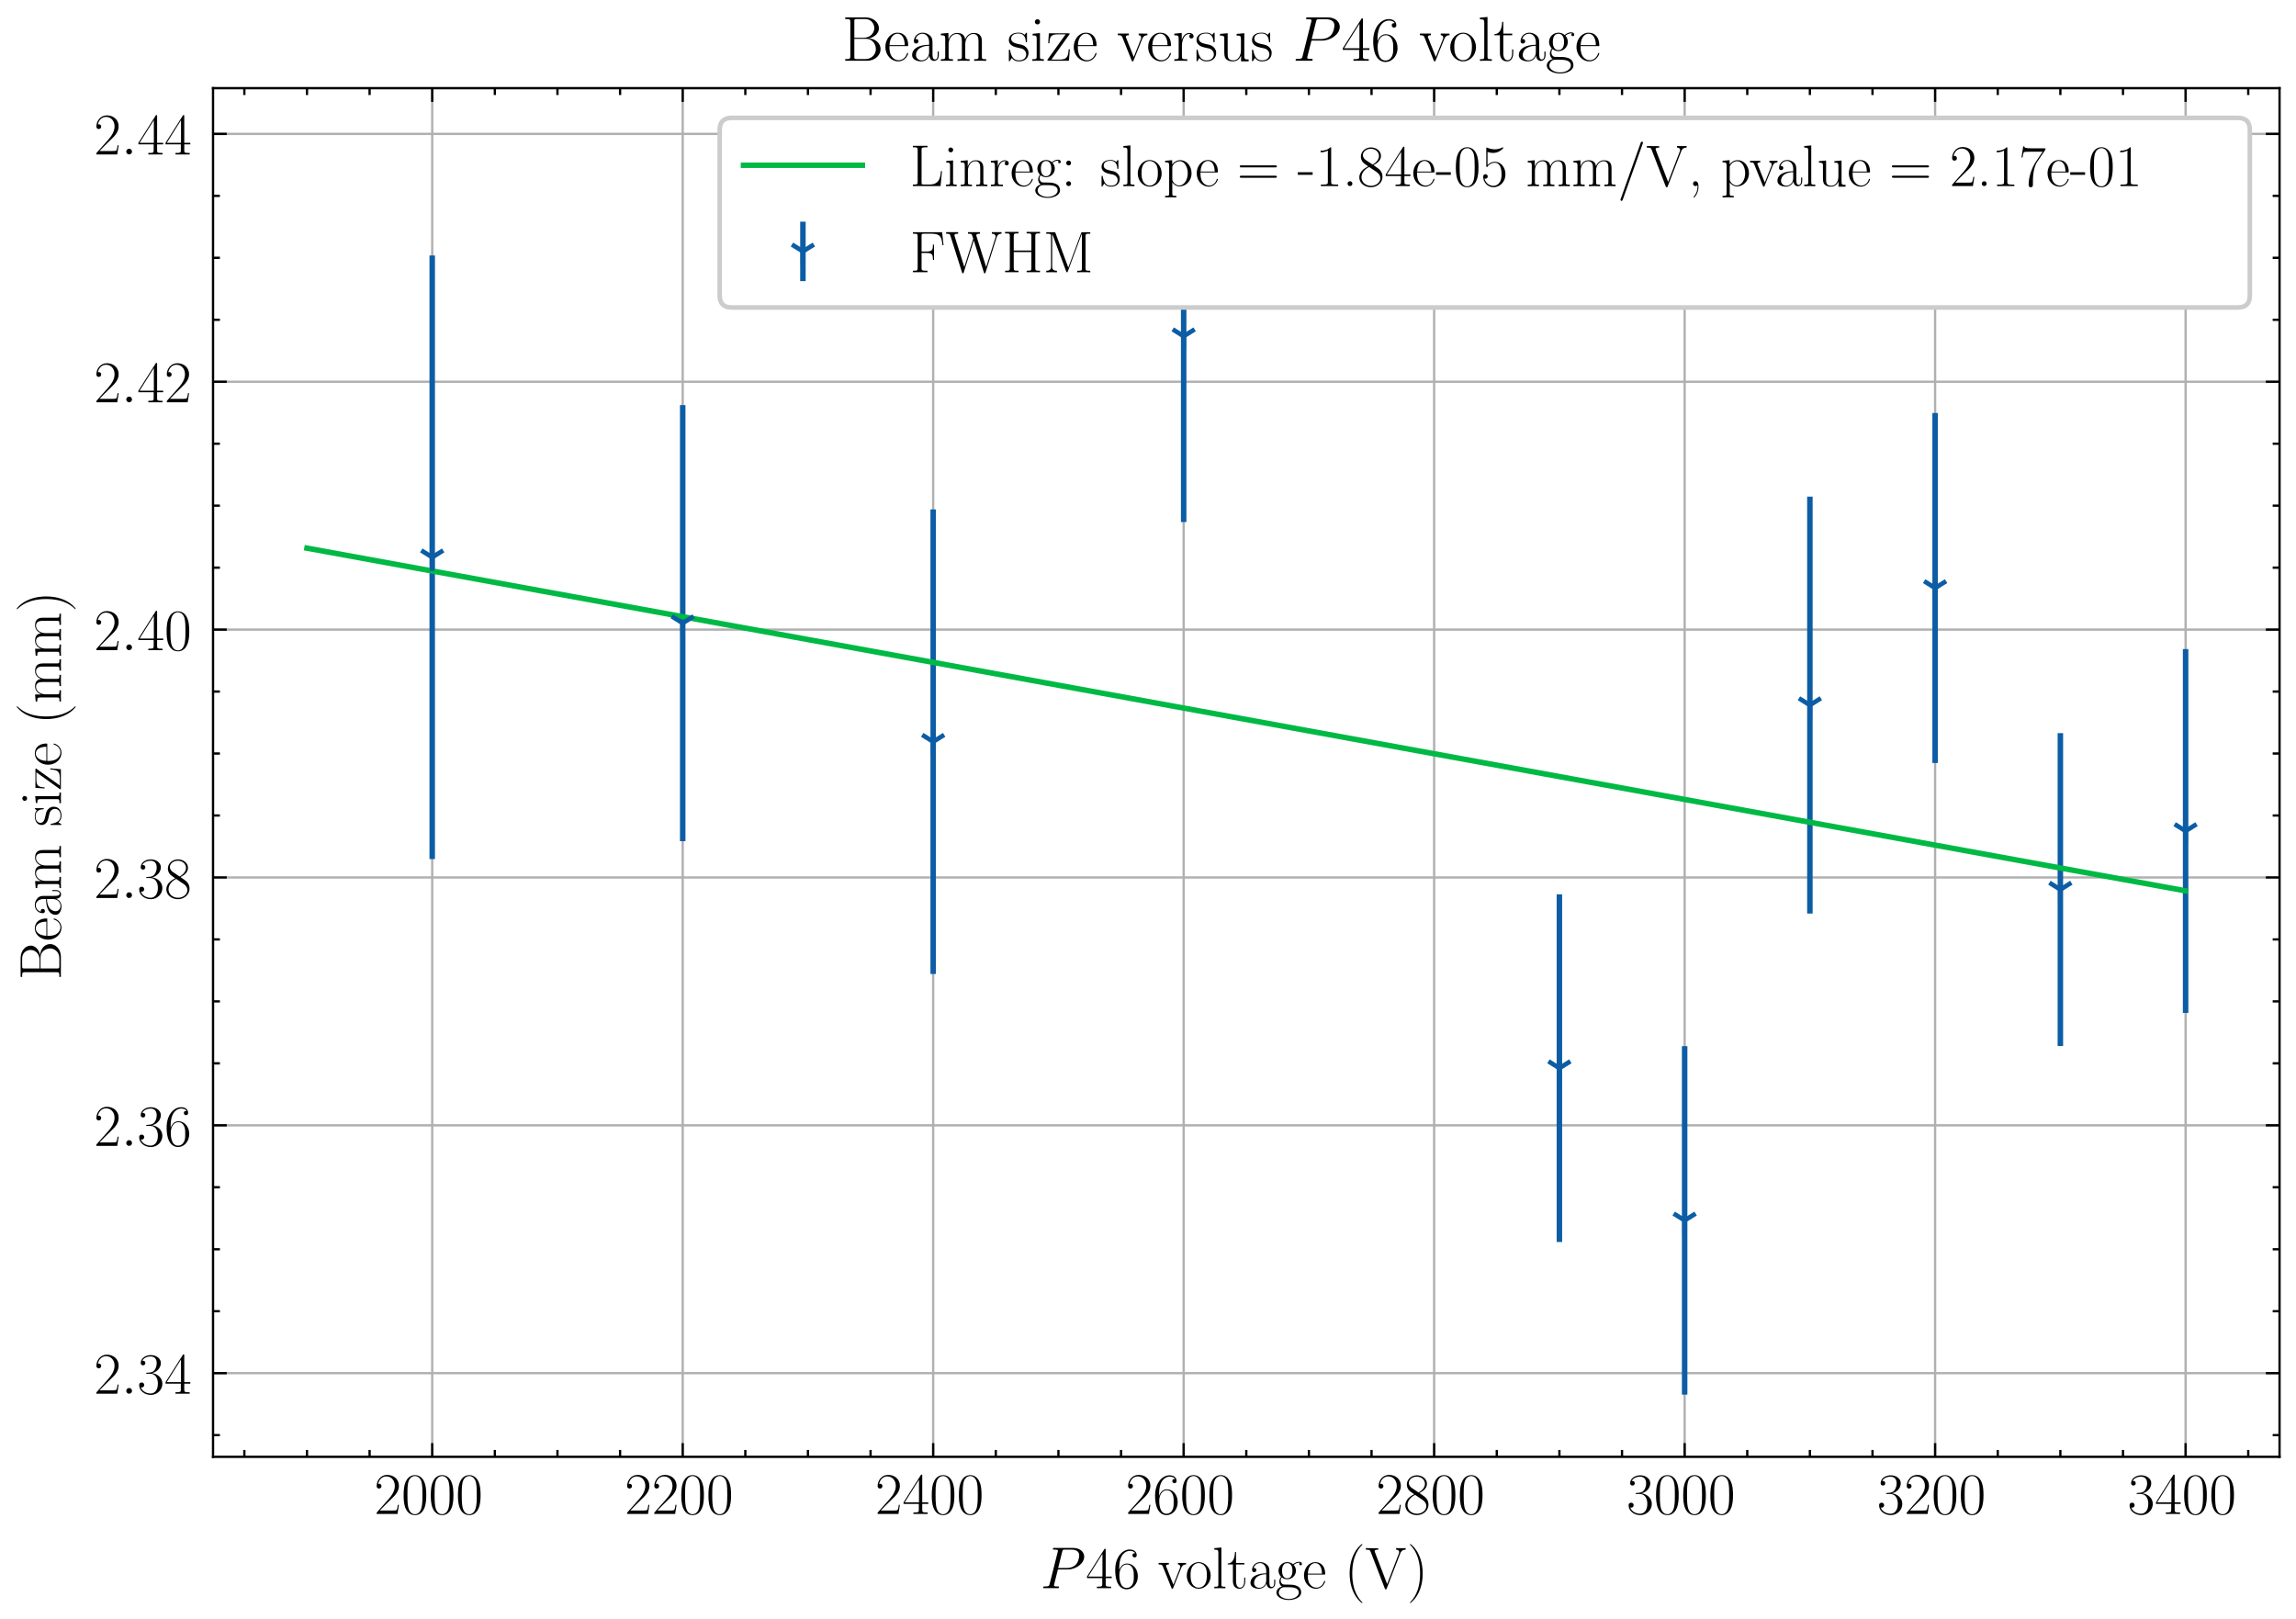 <?xml version="1.0" encoding="utf-8" standalone="no"?>
<!DOCTYPE svg PUBLIC "-//W3C//DTD SVG 1.1//EN"
  "http://www.w3.org/Graphics/SVG/1.1/DTD/svg11.dtd">
<!-- Created with matplotlib (https://matplotlib.org/) -->
<svg height="354.226pt" version="1.1" viewBox="0 0 502.176 354.226" width="502.176pt" xmlns="http://www.w3.org/2000/svg" xmlns:xlink="http://www.w3.org/1999/xlink">
 <defs>
  <style type="text/css">
*{stroke-linecap:butt;stroke-linejoin:round;}
  </style>
 </defs>
 <g id="figure_1">
  <g id="patch_1">
   <path d="M 0 354.226 
L 502.176 354.226 
L 502.176 0 
L 0 0 
z
" style="fill:#ffffff;"/>
  </g>
  <g id="axes_1">
   <g id="patch_2">
    <path d="M 46.596 318.662 
L 498.576 318.662 
L 498.576 19.286 
L 46.596 19.286 
z
" style="fill:#ffffff;"/>
   </g>
   <g id="matplotlib.axis_1">
    <g id="xtick_1">
     <g id="line2d_1">
      <path clip-path="url(#p35030bd4e7)" d="M 94.534 318.662 
L 94.534 19.286 
" style="fill:none;stroke:#b0b0b0;stroke-linecap:square;stroke-width:0.5;"/>
     </g>
     <g id="line2d_2">
      <defs>
       <path d="M 0 0 
L 0 -3 
" id="md9256098f9" style="stroke:#000000;stroke-width:0.5;"/>
      </defs>
      <g>
       <use style="stroke:#000000;stroke-width:0.5;" x="94.534" xlink:href="#md9256098f9" y="318.662"/>
      </g>
     </g>
     <g id="line2d_3">
      <defs>
       <path d="M 0 0 
L 0 3 
" id="mca6ef5f96f" style="stroke:#000000;stroke-width:0.5;"/>
      </defs>
      <g>
       <use style="stroke:#000000;stroke-width:0.5;" x="94.534" xlink:href="#mca6ef5f96f" y="19.286"/>
      </g>
     </g>
     <g id="text_1">
      <!-- $2000$ -->
      <defs>
       <path d="M 41.703 15.453 
L 39.906 15.453 
C 38.906 8.375 38.094 7.172 37.703 6.562 
C 37.203 5.766 30 5.766 28.594 5.766 
L 9.406 5.766 
C 13 9.672 20 16.75 28.5 24.953 
C 34.594 30.734 41.703 37.531 41.703 47.422 
C 41.703 59.219 32.297 66 21.797 66 
C 10.797 66 4.094 56.312 4.094 47.344 
C 4.094 43.438 7 42.938 8.203 42.938 
C 9.203 42.938 12.203 43.547 12.203 47.031 
C 12.203 50.109 9.594 51 8.203 51 
C 7.594 51 7 50.906 6.594 50.703 
C 8.5 59.219 14.297 63.406 20.406 63.406 
C 29.094 63.406 34.797 56.516 34.797 47.422 
C 34.797 38.734 29.703 31.25 24 24.75 
L 4.094 2.281 
L 4.094 0 
L 39.297 0 
z
" id="CMR17-50"/>
       <path d="M 42 31.641 
C 42 37.75 41.906 48.125 37.703 56.109 
C 34 63.109 28.094 65.594 22.906 65.594 
C 18.094 65.594 12 63.406 8.203 56.203 
C 4.203 48.719 3.797 39.438 3.797 31.641 
C 3.797 25.953 3.906 17.281 7 9.672 
C 11.297 -0.609 19 -2 22.906 -2 
C 27.5 -2 34.5 -0.109 38.594 9.375 
C 41.594 16.281 42 24.359 42 31.641 
z
M 22.906 -0.406 
C 16.5 -0.406 12.703 5.078 11.297 12.688 
C 10.203 18.562 10.203 27.156 10.203 32.75 
C 10.203 40.438 10.203 46.828 11.5 52.922 
C 13.406 61.391 19 64 22.906 64 
C 27 64 32.297 61.297 34.203 53.125 
C 35.5 47.438 35.594 40.734 35.594 32.75 
C 35.594 26.25 35.594 18.266 34.406 12.375 
C 32.297 1.484 26.406 -0.406 22.906 -0.406 
z
" id="CMR17-48"/>
      </defs>
      <g transform="translate(81.852 331.156)scale(0.13 -0.13)">
       <use transform="scale(0.996)" xlink:href="#CMR17-50"/>
       <use transform="translate(45.69 0)scale(0.996)" xlink:href="#CMR17-48"/>
       <use transform="translate(91.381 0)scale(0.996)" xlink:href="#CMR17-48"/>
       <use transform="translate(137.071 0)scale(0.996)" xlink:href="#CMR17-48"/>
      </g>
     </g>
    </g>
    <g id="xtick_2">
     <g id="line2d_4">
      <path clip-path="url(#p35030bd4e7)" d="M 149.319 318.662 
L 149.319 19.286 
" style="fill:none;stroke:#b0b0b0;stroke-linecap:square;stroke-width:0.5;"/>
     </g>
     <g id="line2d_5">
      <g>
       <use style="stroke:#000000;stroke-width:0.5;" x="149.319" xlink:href="#md9256098f9" y="318.662"/>
      </g>
     </g>
     <g id="line2d_6">
      <g>
       <use style="stroke:#000000;stroke-width:0.5;" x="149.319" xlink:href="#mca6ef5f96f" y="19.286"/>
      </g>
     </g>
     <g id="text_2">
      <!-- $2200$ -->
      <g transform="translate(136.638 331.156)scale(0.13 -0.13)">
       <use transform="scale(0.996)" xlink:href="#CMR17-50"/>
       <use transform="translate(45.69 0)scale(0.996)" xlink:href="#CMR17-50"/>
       <use transform="translate(91.381 0)scale(0.996)" xlink:href="#CMR17-48"/>
       <use transform="translate(137.071 0)scale(0.996)" xlink:href="#CMR17-48"/>
      </g>
     </g>
    </g>
    <g id="xtick_3">
     <g id="line2d_7">
      <path clip-path="url(#p35030bd4e7)" d="M 204.104 318.662 
L 204.104 19.286 
" style="fill:none;stroke:#b0b0b0;stroke-linecap:square;stroke-width:0.5;"/>
     </g>
     <g id="line2d_8">
      <g>
       <use style="stroke:#000000;stroke-width:0.5;" x="204.104" xlink:href="#md9256098f9" y="318.662"/>
      </g>
     </g>
     <g id="line2d_9">
      <g>
       <use style="stroke:#000000;stroke-width:0.5;" x="204.104" xlink:href="#mca6ef5f96f" y="19.286"/>
      </g>
     </g>
     <g id="text_3">
      <!-- $2400$ -->
      <defs>
       <path d="M 33.594 64.406 
C 33.594 66.5 33.5 66.5 31.703 66.5 
L 2 19.594 
L 2 17 
L 27.797 17 
L 27.797 7.141 
C 27.797 3.5 27.594 2.5 20.594 2.5 
L 18.703 2.5 
L 18.703 0 
C 21.906 0 27.297 0 30.703 0 
C 34.094 0 39.5 0 42.703 0 
L 42.703 2.5 
L 40.797 2.5 
C 33.797 2.5 33.594 3.5 33.594 7.141 
L 33.594 17 
L 43.797 17 
L 43.797 19.594 
L 33.594 19.594 
z
M 28.094 57.859 
L 28.094 19.594 
L 4 19.594 
z
" id="CMR17-52"/>
      </defs>
      <g transform="translate(191.423 331.156)scale(0.13 -0.13)">
       <use transform="scale(0.996)" xlink:href="#CMR17-50"/>
       <use transform="translate(45.69 0)scale(0.996)" xlink:href="#CMR17-52"/>
       <use transform="translate(91.381 0)scale(0.996)" xlink:href="#CMR17-48"/>
       <use transform="translate(137.071 0)scale(0.996)" xlink:href="#CMR17-48"/>
      </g>
     </g>
    </g>
    <g id="xtick_4">
     <g id="line2d_10">
      <path clip-path="url(#p35030bd4e7)" d="M 258.89 318.662 
L 258.89 19.286 
" style="fill:none;stroke:#b0b0b0;stroke-linecap:square;stroke-width:0.5;"/>
     </g>
     <g id="line2d_11">
      <g>
       <use style="stroke:#000000;stroke-width:0.5;" x="258.89" xlink:href="#md9256098f9" y="318.662"/>
      </g>
     </g>
     <g id="line2d_12">
      <g>
       <use style="stroke:#000000;stroke-width:0.5;" x="258.89" xlink:href="#mca6ef5f96f" y="19.286"/>
      </g>
     </g>
     <g id="text_4">
      <!-- $2600$ -->
      <defs>
       <path d="M 10.594 34 
C 10.594 57.656 21.797 63 28.297 63 
C 30.406 63 35.5 62.641 37.5 59 
C 35.906 59 32.906 59 32.906 55.516 
C 32.906 52.828 35.094 51.922 36.5 51.922 
C 37.406 51.922 40.094 52.312 40.094 55.625 
C 40.094 61.781 35.094 65.297 28.203 65.297 
C 16.297 65.297 3.797 52.969 3.797 31 
C 3.797 3.953 15.094 -2 23.094 -2 
C 32.797 -2 42 6.672 42 20.047 
C 42 32.516 33.906 41.594 23.703 41.594 
C 17.594 41.594 13.094 37.609 10.594 30.625 
z
M 23.094 0.391 
C 10.797 0.391 10.797 18.75 10.797 22.438 
C 10.797 29.625 14.203 40 23.5 40 
C 25.203 40 30.094 40 33.406 33.125 
C 35.203 29.219 35.203 25.141 35.203 20.141 
C 35.203 14.75 35.203 10.781 33.094 6.781 
C 30.906 2.672 27.703 0.391 23.094 0.391 
z
" id="CMR17-54"/>
      </defs>
      <g transform="translate(246.208 331.156)scale(0.13 -0.13)">
       <use transform="scale(0.996)" xlink:href="#CMR17-50"/>
       <use transform="translate(45.69 0)scale(0.996)" xlink:href="#CMR17-54"/>
       <use transform="translate(91.381 0)scale(0.996)" xlink:href="#CMR17-48"/>
       <use transform="translate(137.071 0)scale(0.996)" xlink:href="#CMR17-48"/>
      </g>
     </g>
    </g>
    <g id="xtick_5">
     <g id="line2d_13">
      <path clip-path="url(#p35030bd4e7)" d="M 313.675 318.662 
L 313.675 19.286 
" style="fill:none;stroke:#b0b0b0;stroke-linecap:square;stroke-width:0.5;"/>
     </g>
     <g id="line2d_14">
      <g>
       <use style="stroke:#000000;stroke-width:0.5;" x="313.675" xlink:href="#md9256098f9" y="318.662"/>
      </g>
     </g>
     <g id="line2d_15">
      <g>
       <use style="stroke:#000000;stroke-width:0.5;" x="313.675" xlink:href="#mca6ef5f96f" y="19.286"/>
      </g>
     </g>
     <g id="text_5">
      <!-- $2800$ -->
      <defs>
       <path d="M 27.203 35.375 
C 33.5 38.547 39.906 43.328 39.906 50.984 
C 39.906 60.016 31.094 65.297 23 65.297 
C 13.906 65.297 5.906 58.734 5.906 49.688 
C 5.906 47.203 6.5 42.922 10.406 39.141 
C 11.406 38.156 15.594 35.172 18.297 33.281 
C 13.797 30.984 3.297 25.531 3.297 14.594 
C 3.297 4.359 13.094 -2 22.797 -2 
C 33.5 -2 42.5 5.656 42.5 15.781 
C 42.5 24.844 36.406 29.016 32.406 31.703 
z
M 14.094 44.094 
C 13.297 44.594 9.297 47.672 9.297 52.359 
C 9.297 58.422 15.594 63 22.797 63 
C 30.703 63 36.5 57.438 36.5 50.969 
C 36.5 41.703 26.094 36.422 25.594 36.422 
C 25.5 36.422 25.406 36.422 24.594 37.031 
z
M 32.5 23.734 
C 34 22.641 38.797 19.375 38.797 13.297 
C 38.797 5.953 31.406 0.391 23 0.391 
C 13.906 0.391 7 6.844 7 14.688 
C 7 22.547 13.094 29.094 20 32.188 
z
" id="CMR17-56"/>
      </defs>
      <g transform="translate(300.994 331.156)scale(0.13 -0.13)">
       <use transform="scale(0.996)" xlink:href="#CMR17-50"/>
       <use transform="translate(45.69 0)scale(0.996)" xlink:href="#CMR17-56"/>
       <use transform="translate(91.381 0)scale(0.996)" xlink:href="#CMR17-48"/>
       <use transform="translate(137.071 0)scale(0.996)" xlink:href="#CMR17-48"/>
      </g>
     </g>
    </g>
    <g id="xtick_6">
     <g id="line2d_16">
      <path clip-path="url(#p35030bd4e7)" d="M 368.461 318.662 
L 368.461 19.286 
" style="fill:none;stroke:#b0b0b0;stroke-linecap:square;stroke-width:0.5;"/>
     </g>
     <g id="line2d_17">
      <g>
       <use style="stroke:#000000;stroke-width:0.5;" x="368.461" xlink:href="#md9256098f9" y="318.662"/>
      </g>
     </g>
     <g id="line2d_18">
      <g>
       <use style="stroke:#000000;stroke-width:0.5;" x="368.461" xlink:href="#mca6ef5f96f" y="19.286"/>
      </g>
     </g>
     <g id="text_6">
      <!-- $3000$ -->
      <defs>
       <path d="M 22.094 33.703 
C 31 33.703 34.906 25.969 34.906 17.031 
C 34.906 5 28.5 0.391 22.703 0.391 
C 17.406 0.391 8.797 3.031 6.094 10.828 
C 6.594 10.625 7.094 10.625 7.594 10.625 
C 10 10.625 11.797 12.219 11.797 14.812 
C 11.797 17.703 9.594 19 7.594 19 
C 5.906 19 3.297 18.203 3.297 14.469 
C 3.297 5.234 12.297 -2 22.906 -2 
C 34 -2 42.5 6.719 42.5 16.953 
C 42.5 26.672 34.5 33.703 25 34.797 
C 32.594 36.375 39.906 43.062 39.906 52.016 
C 39.906 59.688 32 65.297 23 65.297 
C 13.906 65.297 5.906 59.828 5.906 52.016 
C 5.906 48.594 8.5 48 9.797 48 
C 11.906 48 13.703 49.297 13.703 51.891 
C 13.703 54.469 11.906 55.766 9.797 55.766 
C 9.406 55.766 8.906 55.766 8.5 55.578 
C 11.406 61.859 19.297 63 22.797 63 
C 26.297 63 32.906 61.328 32.906 51.875 
C 32.906 49.109 32.5 44.188 29.094 39.844 
C 26.094 36 22.703 36 19.406 35.688 
C 18.906 35.688 16.594 35.453 16.203 35.453 
C 15.5 35.359 15.094 35.266 15.094 34.5 
C 15.094 33.797 15.203 33.703 17.203 33.703 
z
" id="CMR17-51"/>
      </defs>
      <g transform="translate(355.779 331.156)scale(0.13 -0.13)">
       <use transform="scale(0.996)" xlink:href="#CMR17-51"/>
       <use transform="translate(45.69 0)scale(0.996)" xlink:href="#CMR17-48"/>
       <use transform="translate(91.381 0)scale(0.996)" xlink:href="#CMR17-48"/>
       <use transform="translate(137.071 0)scale(0.996)" xlink:href="#CMR17-48"/>
      </g>
     </g>
    </g>
    <g id="xtick_7">
     <g id="line2d_19">
      <path clip-path="url(#p35030bd4e7)" d="M 423.246 318.662 
L 423.246 19.286 
" style="fill:none;stroke:#b0b0b0;stroke-linecap:square;stroke-width:0.5;"/>
     </g>
     <g id="line2d_20">
      <g>
       <use style="stroke:#000000;stroke-width:0.5;" x="423.246" xlink:href="#md9256098f9" y="318.662"/>
      </g>
     </g>
     <g id="line2d_21">
      <g>
       <use style="stroke:#000000;stroke-width:0.5;" x="423.246" xlink:href="#mca6ef5f96f" y="19.286"/>
      </g>
     </g>
     <g id="text_7">
      <!-- $3200$ -->
      <g transform="translate(410.565 331.156)scale(0.13 -0.13)">
       <use transform="scale(0.996)" xlink:href="#CMR17-51"/>
       <use transform="translate(45.69 0)scale(0.996)" xlink:href="#CMR17-50"/>
       <use transform="translate(91.381 0)scale(0.996)" xlink:href="#CMR17-48"/>
       <use transform="translate(137.071 0)scale(0.996)" xlink:href="#CMR17-48"/>
      </g>
     </g>
    </g>
    <g id="xtick_8">
     <g id="line2d_22">
      <path clip-path="url(#p35030bd4e7)" d="M 478.032 318.662 
L 478.032 19.286 
" style="fill:none;stroke:#b0b0b0;stroke-linecap:square;stroke-width:0.5;"/>
     </g>
     <g id="line2d_23">
      <g>
       <use style="stroke:#000000;stroke-width:0.5;" x="478.032" xlink:href="#md9256098f9" y="318.662"/>
      </g>
     </g>
     <g id="line2d_24">
      <g>
       <use style="stroke:#000000;stroke-width:0.5;" x="478.032" xlink:href="#mca6ef5f96f" y="19.286"/>
      </g>
     </g>
     <g id="text_8">
      <!-- $3400$ -->
      <g transform="translate(465.35 331.156)scale(0.13 -0.13)">
       <use transform="scale(0.996)" xlink:href="#CMR17-51"/>
       <use transform="translate(45.69 0)scale(0.996)" xlink:href="#CMR17-52"/>
       <use transform="translate(91.381 0)scale(0.996)" xlink:href="#CMR17-48"/>
       <use transform="translate(137.071 0)scale(0.996)" xlink:href="#CMR17-48"/>
      </g>
     </g>
    </g>
    <g id="xtick_9">
     <g id="line2d_25">
      <defs>
       <path d="M 0 0 
L 0 -1.5 
" id="mcef321dde8" style="stroke:#000000;stroke-width:0.5;"/>
      </defs>
      <g>
       <use style="stroke:#000000;stroke-width:0.5;" x="53.444" xlink:href="#mcef321dde8" y="318.662"/>
      </g>
     </g>
     <g id="line2d_26">
      <defs>
       <path d="M 0 0 
L 0 1.5 
" id="m04a1a28b0d" style="stroke:#000000;stroke-width:0.5;"/>
      </defs>
      <g>
       <use style="stroke:#000000;stroke-width:0.5;" x="53.444" xlink:href="#m04a1a28b0d" y="19.286"/>
      </g>
     </g>
    </g>
    <g id="xtick_10">
     <g id="line2d_27">
      <g>
       <use style="stroke:#000000;stroke-width:0.5;" x="67.141" xlink:href="#mcef321dde8" y="318.662"/>
      </g>
     </g>
     <g id="line2d_28">
      <g>
       <use style="stroke:#000000;stroke-width:0.5;" x="67.141" xlink:href="#m04a1a28b0d" y="19.286"/>
      </g>
     </g>
    </g>
    <g id="xtick_11">
     <g id="line2d_29">
      <g>
       <use style="stroke:#000000;stroke-width:0.5;" x="80.837" xlink:href="#mcef321dde8" y="318.662"/>
      </g>
     </g>
     <g id="line2d_30">
      <g>
       <use style="stroke:#000000;stroke-width:0.5;" x="80.837" xlink:href="#m04a1a28b0d" y="19.286"/>
      </g>
     </g>
    </g>
    <g id="xtick_12">
     <g id="line2d_31">
      <g>
       <use style="stroke:#000000;stroke-width:0.5;" x="108.23" xlink:href="#mcef321dde8" y="318.662"/>
      </g>
     </g>
     <g id="line2d_32">
      <g>
       <use style="stroke:#000000;stroke-width:0.5;" x="108.23" xlink:href="#m04a1a28b0d" y="19.286"/>
      </g>
     </g>
    </g>
    <g id="xtick_13">
     <g id="line2d_33">
      <g>
       <use style="stroke:#000000;stroke-width:0.5;" x="121.926" xlink:href="#mcef321dde8" y="318.662"/>
      </g>
     </g>
     <g id="line2d_34">
      <g>
       <use style="stroke:#000000;stroke-width:0.5;" x="121.926" xlink:href="#m04a1a28b0d" y="19.286"/>
      </g>
     </g>
    </g>
    <g id="xtick_14">
     <g id="line2d_35">
      <g>
       <use style="stroke:#000000;stroke-width:0.5;" x="135.623" xlink:href="#mcef321dde8" y="318.662"/>
      </g>
     </g>
     <g id="line2d_36">
      <g>
       <use style="stroke:#000000;stroke-width:0.5;" x="135.623" xlink:href="#m04a1a28b0d" y="19.286"/>
      </g>
     </g>
    </g>
    <g id="xtick_15">
     <g id="line2d_37">
      <g>
       <use style="stroke:#000000;stroke-width:0.5;" x="163.015" xlink:href="#mcef321dde8" y="318.662"/>
      </g>
     </g>
     <g id="line2d_38">
      <g>
       <use style="stroke:#000000;stroke-width:0.5;" x="163.015" xlink:href="#m04a1a28b0d" y="19.286"/>
      </g>
     </g>
    </g>
    <g id="xtick_16">
     <g id="line2d_39">
      <g>
       <use style="stroke:#000000;stroke-width:0.5;" x="176.712" xlink:href="#mcef321dde8" y="318.662"/>
      </g>
     </g>
     <g id="line2d_40">
      <g>
       <use style="stroke:#000000;stroke-width:0.5;" x="176.712" xlink:href="#m04a1a28b0d" y="19.286"/>
      </g>
     </g>
    </g>
    <g id="xtick_17">
     <g id="line2d_41">
      <g>
       <use style="stroke:#000000;stroke-width:0.5;" x="190.408" xlink:href="#mcef321dde8" y="318.662"/>
      </g>
     </g>
     <g id="line2d_42">
      <g>
       <use style="stroke:#000000;stroke-width:0.5;" x="190.408" xlink:href="#m04a1a28b0d" y="19.286"/>
      </g>
     </g>
    </g>
    <g id="xtick_18">
     <g id="line2d_43">
      <g>
       <use style="stroke:#000000;stroke-width:0.5;" x="217.801" xlink:href="#mcef321dde8" y="318.662"/>
      </g>
     </g>
     <g id="line2d_44">
      <g>
       <use style="stroke:#000000;stroke-width:0.5;" x="217.801" xlink:href="#m04a1a28b0d" y="19.286"/>
      </g>
     </g>
    </g>
    <g id="xtick_19">
     <g id="line2d_45">
      <g>
       <use style="stroke:#000000;stroke-width:0.5;" x="231.497" xlink:href="#mcef321dde8" y="318.662"/>
      </g>
     </g>
     <g id="line2d_46">
      <g>
       <use style="stroke:#000000;stroke-width:0.5;" x="231.497" xlink:href="#m04a1a28b0d" y="19.286"/>
      </g>
     </g>
    </g>
    <g id="xtick_20">
     <g id="line2d_47">
      <g>
       <use style="stroke:#000000;stroke-width:0.5;" x="245.194" xlink:href="#mcef321dde8" y="318.662"/>
      </g>
     </g>
     <g id="line2d_48">
      <g>
       <use style="stroke:#000000;stroke-width:0.5;" x="245.194" xlink:href="#m04a1a28b0d" y="19.286"/>
      </g>
     </g>
    </g>
    <g id="xtick_21">
     <g id="line2d_49">
      <g>
       <use style="stroke:#000000;stroke-width:0.5;" x="272.586" xlink:href="#mcef321dde8" y="318.662"/>
      </g>
     </g>
     <g id="line2d_50">
      <g>
       <use style="stroke:#000000;stroke-width:0.5;" x="272.586" xlink:href="#m04a1a28b0d" y="19.286"/>
      </g>
     </g>
    </g>
    <g id="xtick_22">
     <g id="line2d_51">
      <g>
       <use style="stroke:#000000;stroke-width:0.5;" x="286.283" xlink:href="#mcef321dde8" y="318.662"/>
      </g>
     </g>
     <g id="line2d_52">
      <g>
       <use style="stroke:#000000;stroke-width:0.5;" x="286.283" xlink:href="#m04a1a28b0d" y="19.286"/>
      </g>
     </g>
    </g>
    <g id="xtick_23">
     <g id="line2d_53">
      <g>
       <use style="stroke:#000000;stroke-width:0.5;" x="299.979" xlink:href="#mcef321dde8" y="318.662"/>
      </g>
     </g>
     <g id="line2d_54">
      <g>
       <use style="stroke:#000000;stroke-width:0.5;" x="299.979" xlink:href="#m04a1a28b0d" y="19.286"/>
      </g>
     </g>
    </g>
    <g id="xtick_24">
     <g id="line2d_55">
      <g>
       <use style="stroke:#000000;stroke-width:0.5;" x="327.372" xlink:href="#mcef321dde8" y="318.662"/>
      </g>
     </g>
     <g id="line2d_56">
      <g>
       <use style="stroke:#000000;stroke-width:0.5;" x="327.372" xlink:href="#m04a1a28b0d" y="19.286"/>
      </g>
     </g>
    </g>
    <g id="xtick_25">
     <g id="line2d_57">
      <g>
       <use style="stroke:#000000;stroke-width:0.5;" x="341.068" xlink:href="#mcef321dde8" y="318.662"/>
      </g>
     </g>
     <g id="line2d_58">
      <g>
       <use style="stroke:#000000;stroke-width:0.5;" x="341.068" xlink:href="#m04a1a28b0d" y="19.286"/>
      </g>
     </g>
    </g>
    <g id="xtick_26">
     <g id="line2d_59">
      <g>
       <use style="stroke:#000000;stroke-width:0.5;" x="354.764" xlink:href="#mcef321dde8" y="318.662"/>
      </g>
     </g>
     <g id="line2d_60">
      <g>
       <use style="stroke:#000000;stroke-width:0.5;" x="354.764" xlink:href="#m04a1a28b0d" y="19.286"/>
      </g>
     </g>
    </g>
    <g id="xtick_27">
     <g id="line2d_61">
      <g>
       <use style="stroke:#000000;stroke-width:0.5;" x="382.157" xlink:href="#mcef321dde8" y="318.662"/>
      </g>
     </g>
     <g id="line2d_62">
      <g>
       <use style="stroke:#000000;stroke-width:0.5;" x="382.157" xlink:href="#m04a1a28b0d" y="19.286"/>
      </g>
     </g>
    </g>
    <g id="xtick_28">
     <g id="line2d_63">
      <g>
       <use style="stroke:#000000;stroke-width:0.5;" x="395.854" xlink:href="#mcef321dde8" y="318.662"/>
      </g>
     </g>
     <g id="line2d_64">
      <g>
       <use style="stroke:#000000;stroke-width:0.5;" x="395.854" xlink:href="#m04a1a28b0d" y="19.286"/>
      </g>
     </g>
    </g>
    <g id="xtick_29">
     <g id="line2d_65">
      <g>
       <use style="stroke:#000000;stroke-width:0.5;" x="409.55" xlink:href="#mcef321dde8" y="318.662"/>
      </g>
     </g>
     <g id="line2d_66">
      <g>
       <use style="stroke:#000000;stroke-width:0.5;" x="409.55" xlink:href="#m04a1a28b0d" y="19.286"/>
      </g>
     </g>
    </g>
    <g id="xtick_30">
     <g id="line2d_67">
      <g>
       <use style="stroke:#000000;stroke-width:0.5;" x="436.943" xlink:href="#mcef321dde8" y="318.662"/>
      </g>
     </g>
     <g id="line2d_68">
      <g>
       <use style="stroke:#000000;stroke-width:0.5;" x="436.943" xlink:href="#m04a1a28b0d" y="19.286"/>
      </g>
     </g>
    </g>
    <g id="xtick_31">
     <g id="line2d_69">
      <g>
       <use style="stroke:#000000;stroke-width:0.5;" x="450.639" xlink:href="#mcef321dde8" y="318.662"/>
      </g>
     </g>
     <g id="line2d_70">
      <g>
       <use style="stroke:#000000;stroke-width:0.5;" x="450.639" xlink:href="#m04a1a28b0d" y="19.286"/>
      </g>
     </g>
    </g>
    <g id="xtick_32">
     <g id="line2d_71">
      <g>
       <use style="stroke:#000000;stroke-width:0.5;" x="464.335" xlink:href="#mcef321dde8" y="318.662"/>
      </g>
     </g>
     <g id="line2d_72">
      <g>
       <use style="stroke:#000000;stroke-width:0.5;" x="464.335" xlink:href="#m04a1a28b0d" y="19.286"/>
      </g>
     </g>
    </g>
    <g id="xtick_33">
     <g id="line2d_73">
      <g>
       <use style="stroke:#000000;stroke-width:0.5;" x="491.728" xlink:href="#mcef321dde8" y="318.662"/>
      </g>
     </g>
     <g id="line2d_74">
      <g>
       <use style="stroke:#000000;stroke-width:0.5;" x="491.728" xlink:href="#m04a1a28b0d" y="19.286"/>
      </g>
     </g>
    </g>
    <g id="text_9">
     <!-- $P46$ voltage ($\mathrm{V}$) -->
     <defs>
      <path d="M 29.594 31.609 
L 46.406 31.609 
C 60.203 31.609 74 41.766 74 53.141 
C 74 60.906 67.406 68 54.797 68 
L 23.906 68 
C 22 68 21.094 68 21.094 66.109 
C 21.094 65.109 22 65.109 23.5 65.109 
C 29.594 65.109 29.594 64.312 29.594 63.219 
C 29.594 63.031 29.594 62.422 29.203 60.922 
L 15.703 7.375 
C 14.797 3.891 14.594 2.891 7.594 2.891 
C 5.703 2.891 4.703 2.891 4.703 1.094 
C 4.703 0 5.594 0 6.203 0 
C 8.094 0 10.094 0 12 0 
L 23.703 0 
C 25.594 0 27.703 0 29.594 0 
C 30.406 0 31.5 0 31.5 1.891 
C 31.5 2.891 30.594 2.891 29.094 2.891 
C 23.094 2.891 23 3.594 23 4.578 
C 23 5.078 23.094 5.766 23.203 6.266 
z
M 36.797 61.406 
C 37.703 65.109 38.094 65.109 42 65.109 
L 51.906 65.109 
C 59.406 65.109 65.594 62.703 65.594 55.234 
C 65.594 52.641 64.297 44.172 59.703 39.594 
C 58 37.797 53.203 34 44.094 34 
L 30 34 
z
" id="CMMI12-80"/>
      <path d="M 39.094 33.797 
C 40 36 41.594 40 47.406 40 
L 47.406 42.594 
C 45.5 42.594 43 42.594 41.094 42.594 
C 39 42.594 35.703 42.594 33.703 42.688 
L 33.703 40.094 
C 36.203 39.891 37.594 38.703 37.594 36.109 
C 37.594 35.203 37.594 35 37 33.609 
L 26 5.891 
L 14.094 35.719 
C 13.5 37.016 13.5 37.203 13.5 37.609 
C 13.5 40 16.797 40 18.297 40 
L 18.297 42.688 
C 15.906 42.594 11.5 42.594 9 42.594 
C 6.297 42.594 3.203 42.594 1 42.688 
L 1 40 
C 4.797 40 6.906 40 8.094 36.906 
L 22.594 0.688 
C 23.203 -0.797 23.297 -1 24.203 -1 
C 25.094 -1 25.203 -0.797 25.797 0.688 
z
" id="CMR17-118"/>
      <path d="M 43.094 21.188 
C 43.094 34 33.797 44 22.906 44 
C 12 44 2.703 34 2.703 21.188 
C 2.703 8.609 12 -1 22.906 -1 
C 33.797 -1 43.094 8.609 43.094 21.188 
z
M 22.906 0.797 
C 18.203 0.797 14.203 3.594 11.906 7.5 
C 9.406 11.984 9.094 17.594 9.094 22 
C 9.094 26.203 9.297 31.406 11.906 35.906 
C 13.906 39.203 17.797 42.406 22.906 42.406 
C 27.406 42.406 31.203 39.906 33.594 36.406 
C 36.703 31.703 36.703 25.109 36.703 22 
C 36.703 18.094 36.5 12.109 33.797 7.297 
C 31 2.703 26.703 0.797 22.906 0.797 
z
" id="CMR17-111"/>
      <path d="M 15.297 68.688 
L 3.406 67.594 
L 3.406 65 
C 9.297 65 10.203 64.406 10.203 59.641 
L 10.203 6.656 
C 10.203 2.875 9.797 2.391 3.406 2.391 
L 3.406 -0.203 
C 5.797 0 10.203 0 12.703 0 
C 15.297 0 19.703 0 22.094 -0.203 
L 22.094 2.391 
C 15.703 2.391 15.297 2.781 15.297 6.656 
z
" id="CMR17-108"/>
      <path d="M 15.094 40 
L 29.094 40 
L 29.094 42.578 
L 15.094 42.578 
L 15.094 61 
L 13.297 61 
C 13.094 50.703 9.594 41.688 1.094 41.688 
L 1.094 40 
L 9.797 40 
L 9.797 12.047 
C 9.797 10.156 9.797 -1 21.406 -1 
C 27.297 -1 30.703 4.781 30.703 12.141 
L 30.703 17.812 
L 28.906 17.812 
L 28.906 12.234 
C 28.906 5.375 26.203 0.797 22 0.797 
C 19.094 0.797 15.094 2.781 15.094 11.844 
z
" id="CMR17-116"/>
      <path d="M 36 25.828 
C 36 32.375 36 35.844 31.797 39.734 
C 28.094 43 23.797 44 20.406 44 
C 12.5 44 6.797 37.609 6.797 30.797 
C 6.797 27 9.797 27 10.406 27 
C 11.703 27 14 27.781 14 30.531 
C 14 33 12.094 34.078 10.406 34.078 
C 10 34.078 9.5 33.969 9.203 33.875 
C 11.297 40.5 16.703 42.406 20.203 42.406 
C 25.203 42.406 30.703 37.953 30.703 29.453 
L 30.703 25 
C 24.797 25 17.703 24.203 12.094 21.203 
C 5.797 17.703 4 12.703 4 8.906 
C 4 1.203 13 -1 18.297 -1 
C 23.797 -1 28.906 2.172 31.094 7.984 
C 31.297 3.641 34.094 -0.281 38.5 -0.281 
C 40.594 -0.281 45.906 1.094 45.906 8.859 
L 45.906 14.375 
L 44.094 14.375 
L 44.094 8.781 
C 44.094 2.781 41.406 2 40.094 2 
C 36 2 36 7.156 36 11.531 
z
M 30.703 13.594 
C 30.703 4.953 24.5 0.594 19 0.594 
C 14 0.594 10.094 4.297 10.094 8.906 
C 10.094 11.891 11.406 17.188 17.203 20.391 
C 22 23.094 27.5 23.5 30.703 23.5 
z
" id="CMR17-97"/>
      <path d="M 11.094 18.188 
C 13 16.688 16.297 15 20.297 15 
C 28.203 15 35 21.203 35 29.5 
C 35 32.094 34.203 36.094 31.203 39.203 
C 34 42.062 38.094 43 40.406 43 
C 40.797 43 41.406 43 41.906 42.719 
C 41.5 42.625 40.594 42.234 40.594 40.703 
C 40.594 39.484 41.5 38.609 42.797 38.609 
C 44.297 38.609 45.094 39.578 45.094 40.844 
C 45.094 42.672 43.594 44.594 40.406 44.594 
C 36.406 44.594 32.906 42.781 30.094 40.312 
C 27.094 43.016 23.5 44 20.297 44 
C 12.406 44 5.594 37.797 5.594 29.5 
C 5.594 23.781 8.906 20.188 9.906 19.188 
C 6.906 15.688 6.906 11.609 6.906 11.109 
C 6.906 8.516 7.906 4.719 11.297 2.625 
C 6.094 1.328 2 -2.641 2 -7.594 
C 2 -14.734 11.5 -20 22.906 -20 
C 33.906 -20 43.797 -14.938 43.797 -7.484 
C 43.797 6 29 6 21.297 6 
C 19 6 14.906 6 14.406 6.109 
C 11.297 6.609 9.203 9.406 9.203 12.906 
C 9.203 13.797 9.203 16 11.094 18.188 
z
M 20.297 16.688 
C 11.5 16.688 11.5 27.5 11.5 29.516 
C 11.5 31.5 11.5 42.312 20.297 42.312 
C 29.094 42.312 29.094 31.5 29.094 29.516 
C 29.094 27.5 29.094 16.688 20.297 16.688 
z
M 22.906 -18.297 
C 12.906 -18.297 6 -13.047 6 -7.594 
C 6 -4.516 7.703 -1.641 9.906 -0.062 
C 12.406 1.625 13.406 1.625 20.203 1.625 
C 28.406 1.625 39.797 1.625 39.797 -7.594 
C 39.797 -13.047 32.906 -18.297 22.906 -18.297 
z
" id="CMR17-103"/>
      <path d="M 38.094 23 
C 38.5 23.406 38.5 23.609 38.5 24.625 
C 38.5 34.969 33.094 44 21.703 44 
C 11.094 44 2.703 33.891 2.703 21.609 
C 2.703 8.609 12.203 -1 22.797 -1 
C 34 -1 38.406 9.484 38.406 11.562 
C 38.406 12.25 37.797 12.25 37.594 12.25 
C 36.906 12.25 36.797 12.047 36.406 10.875 
C 34.203 4.141 28.703 0.797 23.5 0.797 
C 19.203 0.797 14.906 3.172 12.203 7.5 
C 9.094 12.547 9.094 18.375 9.094 23 
z
M 9.203 24.5 
C 9.906 39.141 17.594 42.406 21.594 42.406 
C 28.406 42.406 33 35.891 33.094 24.5 
z
" id="CMR17-101"/>
      <path d="M 30.594 -24.391 
C 30.594 -24.297 30.594 -24.094 30.297 -23.797 
C 25.703 -19.125 13.406 -6.359 13.406 24.703 
C 13.406 55.766 25.5 68.422 30.406 73.391 
C 30.406 73.5 30.594 73.703 30.594 74 
C 30.594 74.297 30.297 74.5 29.906 74.5 
C 28.797 74.5 20.297 67.125 15.406 56.156 
C 10.406 45.109 9 34.359 9 24.812 
C 9 17.625 9.703 5.484 15.703 -7.359 
C 20.5 -17.734 28.703 -25 29.906 -25 
C 30.406 -25 30.594 -24.797 30.594 -24.391 
z
" id="CMR17-40"/>
      <path d="M 59 58.516 
C 59.906 60.719 61.5 65 68.203 65 
L 68.203 67.688 
C 65.906 67.484 63.297 67.484 60.797 67.484 
C 58.406 67.484 54.297 67.484 52 67.688 
L 52 65 
C 57 65 57.203 61.5 57.203 60.906 
C 57.203 59.797 56.906 59.109 56.594 58.312 
L 36.906 6.969 
L 16.297 60.719 
C 16 61.422 15.797 61.922 15.797 62.406 
C 15.797 65 19.797 65 21.906 65 
L 21.906 67.484 
C 18.703 67.484 14 67.484 10.703 67.484 
C 8.094 67.484 3.406 67.484 1 67.688 
L 1 65 
C 6.797 65 7.906 64.609 9.094 61.422 
L 32.906 -0.406 
C 33.406 -1.797 33.5 -2 34.594 -2 
C 35.703 -2 35.797 -1.797 36.297 -0.406 
z
" id="CMR17-86"/>
      <path d="M 26.297 24.703 
C 26.297 31.875 25.594 44.016 19.594 56.859 
C 14.797 67.234 6.594 74.5 5.406 74.5 
C 5.094 74.5 4.703 74.391 4.703 73.891 
C 4.703 73.703 4.797 73.594 4.906 73.391 
C 9.703 68.406 21.906 55.75 21.906 24.75 
C 21.906 -6.359 9.797 -19.016 4.906 -24.016 
C 4.797 -24.203 4.703 -24.312 4.703 -24.5 
C 4.703 -25 5.094 -25 5.406 -25 
C 6.5 -25 15 -17.625 19.906 -6.656 
C 24.906 4.391 26.297 15.141 26.297 24.703 
z
" id="CMR17-41"/>
     </defs>
     <g transform="translate(227.551 347.388)scale(0.13 -0.13)">
      <use transform="scale(0.996)" xlink:href="#CMMI12-80"/>
      <use transform="translate(76.426 0)scale(0.996)" xlink:href="#CMR17-52"/>
      <use transform="translate(122.116 0)scale(0.996)" xlink:href="#CMR17-54"/>
      <use transform="translate(197.883 0)scale(0.996)" xlink:href="#CMR17-118"/>
      <use transform="translate(243.573 0)scale(0.996)" xlink:href="#CMR17-111"/>
      <use transform="translate(289.264 0)scale(0.996)" xlink:href="#CMR17-108"/>
      <use transform="translate(314.135 0)scale(0.996)" xlink:href="#CMR17-116"/>
      <use transform="translate(349.416 0)scale(0.996)" xlink:href="#CMR17-97"/>
      <use transform="translate(395.106 0)scale(0.996)" xlink:href="#CMR17-103"/>
      <use transform="translate(440.796 0)scale(0.996)" xlink:href="#CMR17-101"/>
      <use transform="translate(511.358 0)scale(0.996)" xlink:href="#CMR17-40"/>
      <use transform="translate(546.639 0)scale(0.996)" xlink:href="#CMR17-86"/>
      <use transform="translate(617.012 0)scale(0.996)" xlink:href="#CMR17-41"/>
     </g>
    </g>
   </g>
   <g id="matplotlib.axis_2">
    <g id="ytick_1">
     <g id="line2d_75">
      <path clip-path="url(#p35030bd4e7)" d="M 46.596 300.362 
L 498.576 300.362 
" style="fill:none;stroke:#b0b0b0;stroke-linecap:square;stroke-width:0.5;"/>
     </g>
     <g id="line2d_76">
      <defs>
       <path d="M 0 0 
L 3 0 
" id="m958ed9db6c" style="stroke:#000000;stroke-width:0.5;"/>
      </defs>
      <g>
       <use style="stroke:#000000;stroke-width:0.5;" x="46.596" xlink:href="#m958ed9db6c" y="300.362"/>
      </g>
     </g>
     <g id="line2d_77">
      <defs>
       <path d="M 0 0 
L -3 0 
" id="m9ec938beb9" style="stroke:#000000;stroke-width:0.5;"/>
      </defs>
      <g>
       <use style="stroke:#000000;stroke-width:0.5;" x="498.576" xlink:href="#m9ec938beb9" y="300.362"/>
      </g>
     </g>
     <g id="text_10">
      <!-- $2.34$ -->
      <defs>
       <path d="M 18.406 4.797 
C 18.406 7.688 16 9.672 13.594 9.672 
C 10.703 9.672 8.703 7.281 8.703 4.891 
C 8.703 2 11.094 0 13.5 0 
C 16.406 0 18.406 2.391 18.406 4.797 
z
" id="CMMI12-58"/>
      </defs>
      <g transform="translate(20.551 304.859)scale(0.13 -0.13)">
       <use transform="scale(0.996)" xlink:href="#CMR17-50"/>
       <use transform="translate(45.69 0)scale(0.996)" xlink:href="#CMMI12-58"/>
       <use transform="translate(72.788 0)scale(0.996)" xlink:href="#CMR17-51"/>
       <use transform="translate(118.478 0)scale(0.996)" xlink:href="#CMR17-52"/>
      </g>
     </g>
    </g>
    <g id="ytick_2">
     <g id="line2d_78">
      <path clip-path="url(#p35030bd4e7)" d="M 46.596 246.146 
L 498.576 246.146 
" style="fill:none;stroke:#b0b0b0;stroke-linecap:square;stroke-width:0.5;"/>
     </g>
     <g id="line2d_79">
      <g>
       <use style="stroke:#000000;stroke-width:0.5;" x="46.596" xlink:href="#m958ed9db6c" y="246.146"/>
      </g>
     </g>
     <g id="line2d_80">
      <g>
       <use style="stroke:#000000;stroke-width:0.5;" x="498.576" xlink:href="#m9ec938beb9" y="246.146"/>
      </g>
     </g>
     <g id="text_11">
      <!-- $2.36$ -->
      <g transform="translate(20.551 250.643)scale(0.13 -0.13)">
       <use transform="scale(0.996)" xlink:href="#CMR17-50"/>
       <use transform="translate(45.69 0)scale(0.996)" xlink:href="#CMMI12-58"/>
       <use transform="translate(72.788 0)scale(0.996)" xlink:href="#CMR17-51"/>
       <use transform="translate(118.478 0)scale(0.996)" xlink:href="#CMR17-54"/>
      </g>
     </g>
    </g>
    <g id="ytick_3">
     <g id="line2d_81">
      <path clip-path="url(#p35030bd4e7)" d="M 46.596 191.931 
L 498.576 191.931 
" style="fill:none;stroke:#b0b0b0;stroke-linecap:square;stroke-width:0.5;"/>
     </g>
     <g id="line2d_82">
      <g>
       <use style="stroke:#000000;stroke-width:0.5;" x="46.596" xlink:href="#m958ed9db6c" y="191.931"/>
      </g>
     </g>
     <g id="line2d_83">
      <g>
       <use style="stroke:#000000;stroke-width:0.5;" x="498.576" xlink:href="#m9ec938beb9" y="191.931"/>
      </g>
     </g>
     <g id="text_12">
      <!-- $2.38$ -->
      <g transform="translate(20.551 196.428)scale(0.13 -0.13)">
       <use transform="scale(0.996)" xlink:href="#CMR17-50"/>
       <use transform="translate(45.69 0)scale(0.996)" xlink:href="#CMMI12-58"/>
       <use transform="translate(72.788 0)scale(0.996)" xlink:href="#CMR17-51"/>
       <use transform="translate(118.478 0)scale(0.996)" xlink:href="#CMR17-56"/>
      </g>
     </g>
    </g>
    <g id="ytick_4">
     <g id="line2d_84">
      <path clip-path="url(#p35030bd4e7)" d="M 46.596 137.716 
L 498.576 137.716 
" style="fill:none;stroke:#b0b0b0;stroke-linecap:square;stroke-width:0.5;"/>
     </g>
     <g id="line2d_85">
      <g>
       <use style="stroke:#000000;stroke-width:0.5;" x="46.596" xlink:href="#m958ed9db6c" y="137.716"/>
      </g>
     </g>
     <g id="line2d_86">
      <g>
       <use style="stroke:#000000;stroke-width:0.5;" x="498.576" xlink:href="#m9ec938beb9" y="137.716"/>
      </g>
     </g>
     <g id="text_13">
      <!-- $2.40$ -->
      <g transform="translate(20.551 142.213)scale(0.13 -0.13)">
       <use transform="scale(0.996)" xlink:href="#CMR17-50"/>
       <use transform="translate(45.69 0)scale(0.996)" xlink:href="#CMMI12-58"/>
       <use transform="translate(72.788 0)scale(0.996)" xlink:href="#CMR17-52"/>
       <use transform="translate(118.478 0)scale(0.996)" xlink:href="#CMR17-48"/>
      </g>
     </g>
    </g>
    <g id="ytick_5">
     <g id="line2d_87">
      <path clip-path="url(#p35030bd4e7)" d="M 46.596 83.5 
L 498.576 83.5 
" style="fill:none;stroke:#b0b0b0;stroke-linecap:square;stroke-width:0.5;"/>
     </g>
     <g id="line2d_88">
      <g>
       <use style="stroke:#000000;stroke-width:0.5;" x="46.596" xlink:href="#m958ed9db6c" y="83.5"/>
      </g>
     </g>
     <g id="line2d_89">
      <g>
       <use style="stroke:#000000;stroke-width:0.5;" x="498.576" xlink:href="#m9ec938beb9" y="83.5"/>
      </g>
     </g>
     <g id="text_14">
      <!-- $2.42$ -->
      <g transform="translate(20.551 87.997)scale(0.13 -0.13)">
       <use transform="scale(0.996)" xlink:href="#CMR17-50"/>
       <use transform="translate(45.69 0)scale(0.996)" xlink:href="#CMMI12-58"/>
       <use transform="translate(72.788 0)scale(0.996)" xlink:href="#CMR17-52"/>
       <use transform="translate(118.478 0)scale(0.996)" xlink:href="#CMR17-50"/>
      </g>
     </g>
    </g>
    <g id="ytick_6">
     <g id="line2d_90">
      <path clip-path="url(#p35030bd4e7)" d="M 46.596 29.285 
L 498.576 29.285 
" style="fill:none;stroke:#b0b0b0;stroke-linecap:square;stroke-width:0.5;"/>
     </g>
     <g id="line2d_91">
      <g>
       <use style="stroke:#000000;stroke-width:0.5;" x="46.596" xlink:href="#m958ed9db6c" y="29.285"/>
      </g>
     </g>
     <g id="line2d_92">
      <g>
       <use style="stroke:#000000;stroke-width:0.5;" x="498.576" xlink:href="#m9ec938beb9" y="29.285"/>
      </g>
     </g>
     <g id="text_15">
      <!-- $2.44$ -->
      <g transform="translate(20.551 33.782)scale(0.13 -0.13)">
       <use transform="scale(0.996)" xlink:href="#CMR17-50"/>
       <use transform="translate(45.69 0)scale(0.996)" xlink:href="#CMMI12-58"/>
       <use transform="translate(72.788 0)scale(0.996)" xlink:href="#CMR17-52"/>
       <use transform="translate(118.478 0)scale(0.996)" xlink:href="#CMR17-52"/>
      </g>
     </g>
    </g>
    <g id="ytick_7">
     <g id="line2d_93">
      <defs>
       <path d="M 0 0 
L 1.5 0 
" id="m1345b10784" style="stroke:#000000;stroke-width:0.5;"/>
      </defs>
      <g>
       <use style="stroke:#000000;stroke-width:0.5;" x="46.596" xlink:href="#m1345b10784" y="313.916"/>
      </g>
     </g>
     <g id="line2d_94">
      <defs>
       <path d="M 0 0 
L -1.5 0 
" id="m444b0d7dfb" style="stroke:#000000;stroke-width:0.5;"/>
      </defs>
      <g>
       <use style="stroke:#000000;stroke-width:0.5;" x="498.576" xlink:href="#m444b0d7dfb" y="313.916"/>
      </g>
     </g>
    </g>
    <g id="ytick_8">
     <g id="line2d_95">
      <g>
       <use style="stroke:#000000;stroke-width:0.5;" x="46.596" xlink:href="#m1345b10784" y="286.808"/>
      </g>
     </g>
     <g id="line2d_96">
      <g>
       <use style="stroke:#000000;stroke-width:0.5;" x="498.576" xlink:href="#m444b0d7dfb" y="286.808"/>
      </g>
     </g>
    </g>
    <g id="ytick_9">
     <g id="line2d_97">
      <g>
       <use style="stroke:#000000;stroke-width:0.5;" x="46.596" xlink:href="#m1345b10784" y="273.254"/>
      </g>
     </g>
     <g id="line2d_98">
      <g>
       <use style="stroke:#000000;stroke-width:0.5;" x="498.576" xlink:href="#m444b0d7dfb" y="273.254"/>
      </g>
     </g>
    </g>
    <g id="ytick_10">
     <g id="line2d_99">
      <g>
       <use style="stroke:#000000;stroke-width:0.5;" x="46.596" xlink:href="#m1345b10784" y="259.7"/>
      </g>
     </g>
     <g id="line2d_100">
      <g>
       <use style="stroke:#000000;stroke-width:0.5;" x="498.576" xlink:href="#m444b0d7dfb" y="259.7"/>
      </g>
     </g>
    </g>
    <g id="ytick_11">
     <g id="line2d_101">
      <g>
       <use style="stroke:#000000;stroke-width:0.5;" x="46.596" xlink:href="#m1345b10784" y="232.593"/>
      </g>
     </g>
     <g id="line2d_102">
      <g>
       <use style="stroke:#000000;stroke-width:0.5;" x="498.576" xlink:href="#m444b0d7dfb" y="232.593"/>
      </g>
     </g>
    </g>
    <g id="ytick_12">
     <g id="line2d_103">
      <g>
       <use style="stroke:#000000;stroke-width:0.5;" x="46.596" xlink:href="#m1345b10784" y="219.039"/>
      </g>
     </g>
     <g id="line2d_104">
      <g>
       <use style="stroke:#000000;stroke-width:0.5;" x="498.576" xlink:href="#m444b0d7dfb" y="219.039"/>
      </g>
     </g>
    </g>
    <g id="ytick_13">
     <g id="line2d_105">
      <g>
       <use style="stroke:#000000;stroke-width:0.5;" x="46.596" xlink:href="#m1345b10784" y="205.485"/>
      </g>
     </g>
     <g id="line2d_106">
      <g>
       <use style="stroke:#000000;stroke-width:0.5;" x="498.576" xlink:href="#m444b0d7dfb" y="205.485"/>
      </g>
     </g>
    </g>
    <g id="ytick_14">
     <g id="line2d_107">
      <g>
       <use style="stroke:#000000;stroke-width:0.5;" x="46.596" xlink:href="#m1345b10784" y="178.377"/>
      </g>
     </g>
     <g id="line2d_108">
      <g>
       <use style="stroke:#000000;stroke-width:0.5;" x="498.576" xlink:href="#m444b0d7dfb" y="178.377"/>
      </g>
     </g>
    </g>
    <g id="ytick_15">
     <g id="line2d_109">
      <g>
       <use style="stroke:#000000;stroke-width:0.5;" x="46.596" xlink:href="#m1345b10784" y="164.823"/>
      </g>
     </g>
     <g id="line2d_110">
      <g>
       <use style="stroke:#000000;stroke-width:0.5;" x="498.576" xlink:href="#m444b0d7dfb" y="164.823"/>
      </g>
     </g>
    </g>
    <g id="ytick_16">
     <g id="line2d_111">
      <g>
       <use style="stroke:#000000;stroke-width:0.5;" x="46.596" xlink:href="#m1345b10784" y="151.27"/>
      </g>
     </g>
     <g id="line2d_112">
      <g>
       <use style="stroke:#000000;stroke-width:0.5;" x="498.576" xlink:href="#m444b0d7dfb" y="151.27"/>
      </g>
     </g>
    </g>
    <g id="ytick_17">
     <g id="line2d_113">
      <g>
       <use style="stroke:#000000;stroke-width:0.5;" x="46.596" xlink:href="#m1345b10784" y="124.162"/>
      </g>
     </g>
     <g id="line2d_114">
      <g>
       <use style="stroke:#000000;stroke-width:0.5;" x="498.576" xlink:href="#m444b0d7dfb" y="124.162"/>
      </g>
     </g>
    </g>
    <g id="ytick_18">
     <g id="line2d_115">
      <g>
       <use style="stroke:#000000;stroke-width:0.5;" x="46.596" xlink:href="#m1345b10784" y="110.608"/>
      </g>
     </g>
     <g id="line2d_116">
      <g>
       <use style="stroke:#000000;stroke-width:0.5;" x="498.576" xlink:href="#m444b0d7dfb" y="110.608"/>
      </g>
     </g>
    </g>
    <g id="ytick_19">
     <g id="line2d_117">
      <g>
       <use style="stroke:#000000;stroke-width:0.5;" x="46.596" xlink:href="#m1345b10784" y="97.054"/>
      </g>
     </g>
     <g id="line2d_118">
      <g>
       <use style="stroke:#000000;stroke-width:0.5;" x="498.576" xlink:href="#m444b0d7dfb" y="97.054"/>
      </g>
     </g>
    </g>
    <g id="ytick_20">
     <g id="line2d_119">
      <g>
       <use style="stroke:#000000;stroke-width:0.5;" x="46.596" xlink:href="#m1345b10784" y="69.947"/>
      </g>
     </g>
     <g id="line2d_120">
      <g>
       <use style="stroke:#000000;stroke-width:0.5;" x="498.576" xlink:href="#m444b0d7dfb" y="69.947"/>
      </g>
     </g>
    </g>
    <g id="ytick_21">
     <g id="line2d_121">
      <g>
       <use style="stroke:#000000;stroke-width:0.5;" x="46.596" xlink:href="#m1345b10784" y="56.393"/>
      </g>
     </g>
     <g id="line2d_122">
      <g>
       <use style="stroke:#000000;stroke-width:0.5;" x="498.576" xlink:href="#m444b0d7dfb" y="56.393"/>
      </g>
     </g>
    </g>
    <g id="ytick_22">
     <g id="line2d_123">
      <g>
       <use style="stroke:#000000;stroke-width:0.5;" x="46.596" xlink:href="#m1345b10784" y="42.839"/>
      </g>
     </g>
     <g id="line2d_124">
      <g>
       <use style="stroke:#000000;stroke-width:0.5;" x="498.576" xlink:href="#m444b0d7dfb" y="42.839"/>
      </g>
     </g>
    </g>
    <g id="text_16">
     <!-- Beam size ($\mathrm{mm}$) -->
     <defs>
      <path d="M 5.203 68 
L 5.203 65.406 
C 12.094 65.406 13.203 65.406 13.203 60.938 
L 13.203 7.062 
C 13.203 2.594 12.094 2.594 5.203 2.594 
L 5.203 0 
L 39.594 0 
C 52.406 0 60.703 9.109 60.703 18.188 
C 60.703 27.203 52.5 34.891 41.797 34.891 
C 51.406 36.812 58.094 43.297 58.094 51 
C 58.094 59.406 49.906 68 37 68 
z
M 19.5 36 
L 19.5 61.516 
C 19.5 64.922 19.703 65.406 23.703 65.406 
L 36.5 65.406 
C 46.406 65.406 50.797 57.406 50.797 51.203 
C 50.797 43.609 44.703 36 33.906 36 
z
M 23.703 2.594 
C 19.703 2.594 19.5 3.078 19.5 6.453 
L 19.5 34.406 
L 38 34.406 
C 48.297 34.406 53.297 25.391 53.297 18.156 
C 53.297 10.922 47.594 2.594 36.703 2.594 
z
" id="CMR17-66"/>
      <path d="M 67.594 30.203 
C 67.594 35.188 66.703 43.594 54.797 43.594 
C 48 43.594 43.297 39 41.5 33.609 
L 41.406 33.609 
C 40.203 41.812 34.297 43.594 28.703 43.594 
C 20.797 43.594 16.703 37.5 15.203 33.5 
L 15.094 33.5 
L 15.094 43.594 
L 3.297 42.5 
L 3.297 39.906 
C 9.203 39.906 10.094 39.297 10.094 34.5 
L 10.094 6.688 
C 10.094 2.875 9.703 2.391 3.297 2.391 
L 3.297 -0.203 
C 5.703 0 10.094 0 12.703 0 
C 15.297 0 19.797 0 22.203 -0.203 
L 22.203 2.391 
C 15.797 2.391 15.406 2.781 15.406 6.688 
L 15.406 25.906 
C 15.406 35.109 21 42 28 42 
C 35.406 42 36.203 35.406 36.203 30.594 
L 36.203 6.688 
C 36.203 2.875 35.797 2.391 29.406 2.391 
L 29.406 -0.203 
C 31.797 0 36.203 0 38.797 0 
C 41.406 0 45.906 0 48.297 -0.203 
L 48.297 2.391 
C 41.906 2.391 41.5 2.781 41.5 6.688 
L 41.5 25.906 
C 41.5 35.109 47.094 42 54.094 42 
C 61.5 42 62.297 35.406 62.297 30.594 
L 62.297 6.688 
C 62.297 2.875 61.906 2.391 55.5 2.391 
L 55.5 -0.203 
C 57.906 0 62.297 0 64.906 0 
C 67.5 0 72 0 74.406 -0.203 
L 74.406 2.391 
C 68 2.391 67.594 2.781 67.594 6.688 
z
" id="CMR17-109"/>
      <path d="M 30.906 42.141 
C 30.906 43.953 30.797 44.047 30.203 44.047 
C 29.797 44.047 29.703 43.953 28.5 42.453 
C 28.203 42.047 27.297 41.031 27 40.641 
C 23.797 44.047 19.297 44.047 17.594 44.047 
C 6.5 44.047 2.5 38.234 2.5 32.438 
C 2.5 23.406 12.703 21.328 15.594 20.703 
C 21.906 19.422 24.094 19.016 26.203 17.203 
C 27.5 16.016 29.703 13.812 29.703 10.219 
C 29.703 6 27.297 0.594 18.094 0.594 
C 9.406 0.594 6.297 7.188 4.5 15.953 
C 4.203 17.344 4.203 17.453 3.406 17.453 
C 2.594 17.453 2.5 17.344 2.5 15.359 
L 2.5 0.984 
C 2.5 -0.797 2.594 -0.906 3.203 -0.906 
C 3.703 -0.906 3.797 -0.797 4.297 0 
C 4.906 0.891 6.406 3.297 7 4.312 
C 9 1.609 12.5 -1 18.094 -1 
C 28 -1 33.297 4.422 33.297 12.25 
C 33.297 17.375 30.594 20.078 29.297 21.281 
C 26.297 24.391 22.797 25.094 18.594 25.891 
C 13.094 27.109 6.094 28.516 6.094 34.641 
C 6.094 37.234 7.5 42.766 17.594 42.766 
C 28.297 42.766 28.906 32.719 29.094 29.5 
C 29.203 29 29.703 28.891 30 28.891 
C 30.906 28.891 30.906 29.203 30.906 30.906 
z
" id="CMR17-115"/>
      <path d="M 15.5 61.078 
C 15.5 63.266 13.703 65.156 11.406 65.156 
C 9.203 65.156 7.297 63.375 7.297 61.078 
C 7.297 58.891 9.094 57 11.406 57 
C 13.594 57 15.5 58.797 15.5 61.078 
z
M 3.797 42.281 
L 3.797 39.703 
C 9.406 39.703 10.203 39.094 10.203 34.328 
L 10.203 6.672 
C 10.203 2.875 9.797 2.391 3.406 2.391 
L 3.406 -0.203 
C 5.797 0 10.094 0 12.594 0 
C 15 0 19.094 0 21.406 -0.203 
L 21.406 2.391 
C 15.5 2.391 15.297 2.984 15.297 6.562 
L 15.297 43.375 
z
" id="CMR17-105"/>
      <path d="M 36.094 40.703 
C 36.906 41.719 36.906 41.906 36.906 42.109 
C 36.906 43 36.5 43 34.703 43 
L 4.297 43 
L 3.297 27.5 
L 5.094 27.5 
C 5.797 37.203 6.906 41.406 18.406 41.406 
L 30.594 41.406 
L 2 1.5 
C 2 0 2.094 0 4.203 0 
L 35.797 0 
L 37.203 18 
L 35.406 18 
C 34.594 6.906 33.297 1.797 21.094 1.797 
L 8.297 1.797 
z
" id="CMR17-122"/>
     </defs>
     <g transform="translate(13.314 214.362)rotate(-90)scale(0.13 -0.13)">
      <use transform="scale(0.996)" xlink:href="#CMR17-66"/>
      <use transform="translate(65.189 0)scale(0.996)" xlink:href="#CMR17-101"/>
      <use transform="translate(105.674 0)scale(0.996)" xlink:href="#CMR17-97"/>
      <use transform="translate(151.365 0)scale(0.996)" xlink:href="#CMR17-109"/>
      <use transform="translate(258.36 0)scale(0.996)" xlink:href="#CMR17-115"/>
      <use transform="translate(294.162 0)scale(0.996)" xlink:href="#CMR17-105"/>
      <use transform="translate(319.033 0)scale(0.996)" xlink:href="#CMR17-122"/>
      <use transform="translate(359.519 0)scale(0.996)" xlink:href="#CMR17-101"/>
      <use transform="translate(430.08 0)scale(0.996)" xlink:href="#CMR17-40"/>
      <use transform="translate(465.361 0)scale(0.996)" xlink:href="#CMR17-109"/>
      <use transform="translate(542.28 0)scale(0.996)" xlink:href="#CMR17-109"/>
      <use transform="translate(619.2 0)scale(0.996)" xlink:href="#CMR17-41"/>
     </g>
    </g>
   </g>
   <g id="LineCollection_1">
    <path clip-path="url(#p35030bd4e7)" d="M 478.032 221.56 
L 478.032 141.981 
" style="fill:none;stroke:#0c5da5;stroke-width:1.2;"/>
    <path clip-path="url(#p35030bd4e7)" d="M 450.639 228.793 
L 450.639 160.365 
" style="fill:none;stroke:#0c5da5;stroke-width:1.2;"/>
    <path clip-path="url(#p35030bd4e7)" d="M 423.246 166.896 
L 423.246 90.336 
" style="fill:none;stroke:#0c5da5;stroke-width:1.2;"/>
    <path clip-path="url(#p35030bd4e7)" d="M 395.854 199.831 
L 395.854 108.635 
" style="fill:none;stroke:#0c5da5;stroke-width:1.2;"/>
    <path clip-path="url(#p35030bd4e7)" d="M 368.461 305.054 
L 368.461 228.838 
" style="fill:none;stroke:#0c5da5;stroke-width:1.2;"/>
    <path clip-path="url(#p35030bd4e7)" d="M 341.068 271.668 
L 341.068 195.62 
" style="fill:none;stroke:#0c5da5;stroke-width:1.2;"/>
    <path clip-path="url(#p35030bd4e7)" d="M 258.89 114.187 
L 258.89 32.894 
" style="fill:none;stroke:#0c5da5;stroke-width:1.2;"/>
    <path clip-path="url(#p35030bd4e7)" d="M 204.104 213.04 
L 204.104 111.436 
" style="fill:none;stroke:#0c5da5;stroke-width:1.2;"/>
    <path clip-path="url(#p35030bd4e7)" d="M 149.319 183.996 
L 149.319 88.606 
" style="fill:none;stroke:#0c5da5;stroke-width:1.2;"/>
    <path clip-path="url(#p35030bd4e7)" d="M 94.534 187.902 
L 94.534 55.881 
" style="fill:none;stroke:#0c5da5;stroke-width:1.2;"/>
   </g>
   <g id="line2d_125">
    <path clip-path="url(#p35030bd4e7)" d="M 478.032 194.858 
L 450.639 189.861 
L 423.246 184.864 
L 395.854 179.867 
L 368.461 174.87 
L 341.068 169.873 
L 313.675 164.876 
L 286.283 159.879 
L 258.89 154.882 
L 231.497 149.885 
L 204.104 144.888 
L 176.712 139.891 
L 149.319 134.894 
L 121.926 129.897 
L 94.534 124.9 
L 67.141 119.903 
" style="fill:none;stroke:#00b945;stroke-linecap:square;stroke-width:1.2;"/>
   </g>
   <g id="line2d_126">
    <defs>
     <path d="M 0 0 
L 0 3 
M 0 0 
L 2.4 -1.5 
M 0 0 
L -2.4 -1.5 
" id="md952b9c0d2" style="stroke:#0c5da5;"/>
    </defs>
    <g clip-path="url(#p35030bd4e7)">
     <use style="fill:#0c5da5;stroke:#0c5da5;" x="478.032" xlink:href="#md952b9c0d2" y="181.771"/>
     <use style="fill:#0c5da5;stroke:#0c5da5;" x="450.639" xlink:href="#md952b9c0d2" y="194.579"/>
     <use style="fill:#0c5da5;stroke:#0c5da5;" x="423.246" xlink:href="#md952b9c0d2" y="128.616"/>
     <use style="fill:#0c5da5;stroke:#0c5da5;" x="395.854" xlink:href="#md952b9c0d2" y="154.233"/>
     <use style="fill:#0c5da5;stroke:#0c5da5;" x="368.461" xlink:href="#md952b9c0d2" y="266.946"/>
     <use style="fill:#0c5da5;stroke:#0c5da5;" x="341.068" xlink:href="#md952b9c0d2" y="233.644"/>
     <use style="fill:#0c5da5;stroke:#0c5da5;" x="258.89" xlink:href="#md952b9c0d2" y="73.54"/>
     <use style="fill:#0c5da5;stroke:#0c5da5;" x="204.104" xlink:href="#md952b9c0d2" y="162.238"/>
     <use style="fill:#0c5da5;stroke:#0c5da5;" x="149.319" xlink:href="#md952b9c0d2" y="136.301"/>
     <use style="fill:#0c5da5;stroke:#0c5da5;" x="94.534" xlink:href="#md952b9c0d2" y="121.892"/>
    </g>
   </g>
   <g id="patch_3">
    <path d="M 46.596 318.662 
L 46.596 19.286 
" style="fill:none;stroke:#000000;stroke-linecap:square;stroke-linejoin:miter;stroke-width:0.5;"/>
   </g>
   <g id="patch_4">
    <path d="M 498.576 318.662 
L 498.576 19.286 
" style="fill:none;stroke:#000000;stroke-linecap:square;stroke-linejoin:miter;stroke-width:0.5;"/>
   </g>
   <g id="patch_5">
    <path d="M 46.596 318.662 
L 498.576 318.662 
" style="fill:none;stroke:#000000;stroke-linecap:square;stroke-linejoin:miter;stroke-width:0.5;"/>
   </g>
   <g id="patch_6">
    <path d="M 46.596 19.286 
L 498.576 19.286 
" style="fill:none;stroke:#000000;stroke-linecap:square;stroke-linejoin:miter;stroke-width:0.5;"/>
   </g>
   <g id="text_17">
    <!-- Beam size versus $P46$ voltage -->
    <defs>
     <path d="M 15 23.391 
C 15 33 19.094 42 26.594 42 
C 27.297 42 28 41.906 28.703 41.594 
C 28.703 41.594 26.5 40.891 26.5 38.312 
C 26.5 35.906 28.406 34.906 29.906 34.906 
C 31.094 34.906 33.297 35.609 33.297 38.406 
C 33.297 41.609 30.094 43.594 26.703 43.594 
C 19.094 43.594 15.797 36.203 14.797 32.703 
L 14.703 32.703 
L 14.703 43.594 
L 3.094 42.5 
L 3.094 39.906 
C 9 39.906 9.906 39.297 9.906 34.5 
L 9.906 6.688 
C 9.906 2.875 9.5 2.391 3.094 2.391 
L 3.094 -0.203 
C 5.5 0 10.094 0 12.703 0 
C 15.594 0 20.703 0 23.406 -0.203 
L 23.406 2.391 
C 16.203 2.391 15 2.391 15 6.875 
z
" id="CMR17-114"/>
     <path d="M 29.406 42.078 
L 29.406 39.5 
C 35.297 39.5 36.203 38.891 36.203 34.156 
L 36.203 16.125 
C 36.203 7.812 31.703 0.594 24.297 0.594 
C 16.094 0.594 15.406 5.438 15.406 10.594 
L 15.406 43.172 
L 3.297 42.078 
L 3.297 39.5 
C 7.297 39.5 10 39.5 10.094 35.531 
L 10.094 16.531 
C 10.094 9.891 10.094 5.641 12.703 2.859 
C 14 1.578 16.5 -1 23.703 -1 
C 32.203 -1 35.5 5.891 36.297 7.906 
L 36.406 7.906 
L 36.406 -0.984 
L 48.297 -0.984 
L 48.297 2 
C 42.406 2 41.5 2.594 41.5 7.391 
L 41.5 43.172 
z
" id="CMR17-117"/>
    </defs>
    <g transform="translate(184.139 13.286)scale(0.14 -0.14)">
     <use transform="scale(0.996)" xlink:href="#CMR17-66"/>
     <use transform="translate(65.189 0)scale(0.996)" xlink:href="#CMR17-101"/>
     <use transform="translate(105.674 0)scale(0.996)" xlink:href="#CMR17-97"/>
     <use transform="translate(151.365 0)scale(0.996)" xlink:href="#CMR17-109"/>
     <use transform="translate(258.36 0)scale(0.996)" xlink:href="#CMR17-115"/>
     <use transform="translate(294.162 0)scale(0.996)" xlink:href="#CMR17-105"/>
     <use transform="translate(319.033 0)scale(0.996)" xlink:href="#CMR17-122"/>
     <use transform="translate(359.519 0)scale(0.996)" xlink:href="#CMR17-101"/>
     <use transform="translate(430.08 0)scale(0.996)" xlink:href="#CMR17-118"/>
     <use transform="translate(475.771 0)scale(0.996)" xlink:href="#CMR17-101"/>
     <use transform="translate(516.256 0)scale(0.996)" xlink:href="#CMR17-114"/>
     <use transform="translate(551.537 0)scale(0.996)" xlink:href="#CMR17-115"/>
     <use transform="translate(587.338 0)scale(0.996)" xlink:href="#CMR17-117"/>
     <use transform="translate(638.234 0)scale(0.996)" xlink:href="#CMR17-115"/>
     <use transform="translate(704.111 0)scale(0.996)" xlink:href="#CMMI12-80"/>
     <use transform="translate(780.537 0)scale(0.996)" xlink:href="#CMR17-52"/>
     <use transform="translate(826.227 0)scale(0.996)" xlink:href="#CMR17-54"/>
     <use transform="translate(901.994 0)scale(0.996)" xlink:href="#CMR17-118"/>
     <use transform="translate(947.684 0)scale(0.996)" xlink:href="#CMR17-111"/>
     <use transform="translate(993.375 0)scale(0.996)" xlink:href="#CMR17-108"/>
     <use transform="translate(1018.246 0)scale(0.996)" xlink:href="#CMR17-116"/>
     <use transform="translate(1053.527 0)scale(0.996)" xlink:href="#CMR17-97"/>
     <use transform="translate(1099.217 0)scale(0.996)" xlink:href="#CMR17-103"/>
     <use transform="translate(1144.907 0)scale(0.996)" xlink:href="#CMR17-101"/>
    </g>
   </g>
   <g id="legend_1">
    <g id="patch_7">
     <path d="M 160.013 67.256 
L 489.476 67.256 
Q 492.076 67.256 492.076 64.656 
L 492.076 28.386 
Q 492.076 25.786 489.476 25.786 
L 160.013 25.786 
Q 157.413 25.786 157.413 28.386 
L 157.413 64.656 
Q 157.413 67.256 160.013 67.256 
z
" style="fill:#ffffff;stroke:#cccccc;stroke-linejoin:miter;"/>
    </g>
    <g id="line2d_127">
     <path d="M 162.613 36.149 
L 188.613 36.149 
" style="fill:none;stroke:#00b945;stroke-linecap:square;stroke-width:1.2;"/>
    </g>
    <g id="line2d_128"/>
    <g id="text_18">
     <!-- Linreg: slope = -1.84e-05 $\mathrm{mm}/\mathrm{V}$, pvalue = 2.17e-01 -->
     <defs>
      <path d="M 54.203 25.234 
L 52.406 25.234 
C 51.594 15.359 50.297 2.594 33.203 2.594 
L 23.906 2.594 
C 19.906 2.594 19.703 3.078 19.703 6.469 
L 19.703 60.906 
C 19.703 64.516 19.906 65.5 27.5 65.5 
L 29.703 65.5 
L 29.703 68 
C 25.594 68 20.797 68 16.703 68 
C 13.594 68 8 68 5.094 68 
L 5.094 65.5 
C 12 65.5 13.094 65.5 13.094 61.016 
L 13.094 7.062 
C 13.094 2.594 12 2.594 5.094 2.594 
L 5.094 0 
L 51.797 0 
z
" id="CMR17-76"/>
      <path d="M 41.5 30.203 
C 41.5 35.297 40.5 43.594 28.703 43.594 
C 20.797 43.594 16.703 37.5 15.203 33.5 
L 15.094 33.5 
L 15.094 43.594 
L 3.297 42.5 
L 3.297 39.906 
C 9.203 39.906 10.094 39.297 10.094 34.5 
L 10.094 6.688 
C 10.094 2.875 9.703 2.391 3.297 2.391 
L 3.297 -0.203 
C 5.703 0 10.094 0 12.703 0 
C 15.297 0 19.797 0 22.203 -0.203 
L 22.203 2.391 
C 15.797 2.391 15.406 2.781 15.406 6.688 
L 15.406 25.906 
C 15.406 35.109 21 42 28 42 
C 35.406 42 36.203 35.406 36.203 30.594 
L 36.203 6.688 
C 36.203 2.875 35.797 2.391 29.406 2.391 
L 29.406 -0.203 
C 31.797 0 36.203 0 38.797 0 
C 41.406 0 45.906 0 48.297 -0.203 
L 48.297 2.391 
C 41.906 2.391 41.5 2.781 41.5 6.688 
z
" id="CMR17-110"/>
      <path d="M 16.594 38.922 
C 16.594 41.406 14.594 43 12.5 43 
C 10.5 43 8.406 41.406 8.406 38.922 
C 8.406 36.438 10.406 34.844 12.5 34.844 
C 14.5 34.844 16.594 36.438 16.594 38.922 
z
M 16.594 4.078 
C 16.594 6.562 14.594 8.156 12.5 8.156 
C 10.5 8.156 8.406 6.562 8.406 4.078 
C 8.406 1.594 10.406 0 12.5 0 
C 14.5 0 16.594 1.594 16.594 4.078 
z
" id="CMR17-58"/>
      <path d="M 22 -16.609 
C 15.594 -16.609 15.203 -16.203 15.203 -12.328 
L 15.203 6.281 
C 18.094 2.094 22.297 -0.594 27.594 -0.594 
C 37.594 -0.594 47.703 8.172 47.703 21.688 
C 47.703 34.234 39 43.781 28.703 43.781 
C 22.703 43.781 17.797 40.5 15 36.531 
L 15 43.781 
L 3.094 42.688 
L 3.094 40.109 
C 9 40.109 9.906 39.5 9.906 34.734 
L 9.906 -12.328 
C 9.906 -16.109 9.5 -16.609 3.094 -16.609 
L 3.094 -19.188 
C 5.5 -19 9.906 -19 12.5 -19 
C 15.094 -19 19.594 -19 22 -19.188 
z
M 15.203 31.438 
C 15.203 32.844 15.203 34.922 19.094 38.609 
C 19.594 39.016 23 42 28 42 
C 35.297 42 41.297 32.938 41.297 21.594 
C 41.297 10.25 34.906 1 27 1 
C 23.406 1 19.5 2.688 16.5 7.375 
C 15.203 9.562 15.203 10.156 15.203 11.75 
z
" id="CMR17-112"/>
      <path d="M 64.297 31.516 
C 65.797 31.516 67.297 31.516 67.297 33.203 
C 67.297 35 65.594 35 63.906 35 
L 8 35 
C 6.297 35 4.594 35 4.594 33.203 
C 4.594 31.516 6.094 31.516 7.594 31.516 
z
M 63.906 14 
C 65.594 14 67.297 14 67.297 15.797 
C 67.297 17.484 65.797 17.484 64.297 17.484 
L 7.594 17.484 
C 6.094 17.484 4.594 17.484 4.594 15.797 
C 4.594 14 6.297 14 8 14 
z
" id="CMR17-61"/>
      <path d="M 25.5 19 
L 25.5 23.375 
L 0.406 23.375 
L 0.406 19 
z
" id="CMR17-45"/>
      <path d="M 26.594 63.406 
C 26.594 65.5 26.5 65.5 25.094 65.5 
C 21.203 61.188 15.297 59.797 9.703 59.797 
C 9.406 59.797 8.906 59.797 8.797 59.5 
C 8.703 59.297 8.703 59.094 8.703 57 
C 11.797 57 17 57.594 21 59.984 
L 21 7.203 
C 21 3.688 20.797 2.5 12.203 2.5 
L 9.203 2.5 
L 9.203 0 
C 14 0 19 0 23.797 0 
C 28.594 0 33.594 0 38.406 0 
L 38.406 2.5 
L 35.406 2.5 
C 26.797 2.5 26.594 3.594 26.594 7.156 
z
" id="CMR17-49"/>
      <path d="M 16.594 4.078 
C 16.594 6.562 14.594 8.156 12.5 8.156 
C 10.5 8.156 8.406 6.562 8.406 4.078 
C 8.406 1.594 10.406 0 12.5 0 
C 14.5 0 16.594 1.594 16.594 4.078 
z
" id="CMR17-46"/>
      <path d="M 11.406 57.688 
C 12.406 57.281 16.5 56 20.703 56 
C 30 56 35.094 61.109 38 64.062 
C 38 64.953 38 65.5 37.406 65.5 
C 37.297 65.5 37.094 65.5 36.297 65.047 
C 32.797 63.406 28.703 62.078 23.703 62.078 
C 20.703 62.078 16.203 62.484 11.297 64.672 
C 10.203 65.172 10 65.172 9.906 65.172 
C 9.406 65.172 9.297 65.062 9.297 63.078 
L 9.297 34.422 
C 9.297 32.641 9.297 32.141 10.297 32.141 
C 10.797 32.141 11 32.344 11.5 33.031 
C 14.703 37.516 19.094 39.406 24.094 39.406 
C 27.594 39.406 35.094 37.219 35.094 20.141 
C 35.094 16.953 35.094 11.172 32.094 6.578 
C 29.594 2.484 25.703 0.391 21.406 0.391 
C 14.797 0.391 8.094 5 6.297 12.719 
C 6.703 12.609 7.5 12.422 7.906 12.422 
C 9.203 12.422 11.703 13.125 11.703 16.219 
C 11.703 18.906 9.797 20 7.906 20 
C 5.594 20 4.094 18.594 4.094 15.797 
C 4.094 7.094 11 -2 21.594 -2 
C 31.906 -2 41.703 6.875 41.703 19.75 
C 41.703 31.719 33.906 41 24.203 41 
C 19.094 41 14.797 39.109 11.406 35.531 
z
" id="CMR17-53"/>
      <path d="M 42.906 71.281 
C 42.906 71.391 43.5 72.906 43.5 73.094 
C 43.5 74.297 42.5 75 41.703 75 
C 41.203 75 40.297 75 39.5 72.797 
L 6 -21.297 
C 6 -21.406 5.406 -22.891 5.406 -23.094 
C 5.406 -24.297 6.406 -25 7.203 -25 
C 7.797 -25 8.703 -24.891 9.406 -22.797 
z
" id="CMMI12-61"/>
      <path d="M 15.797 1.594 
C 16 0.703 16 0.391 16 -1.203 
C 16 -7.234 14 -12.766 9.797 -17.797 
C 9.297 -18.281 9.297 -18.484 9.297 -18.703 
C 9.297 -19.094 9.703 -19.5 10.094 -19.5 
C 10.703 -19.5 17.594 -12.484 17.594 -1.359 
C 17.594 1.938 17.203 8.156 12.5 8.156 
C 10.297 8.156 8.406 6.672 8.406 4.078 
C 8.406 1.5 10.297 0 12.5 0 
C 13.703 0 15 0.5 15.797 1.594 
z
" id="CMR17-44"/>
      <path d="M 45.094 61.578 
L 45.094 63.766 
L 21.594 63.766 
C 9.906 63.766 9.703 65.078 9.297 67 
L 7.5 67 
L 4.594 48.344 
L 6.406 48.344 
C 6.703 50.234 7.406 55.312 8.594 57.203 
C 9.203 58 16.594 58 18.297 58 
L 40.297 58 
L 29.203 41.578 
C 21.797 30.531 16.703 15.609 16.703 2.578 
C 16.703 1.391 16.703 -2 20.297 -2 
C 23.906 -2 23.906 1.391 23.906 2.672 
L 23.906 7.266 
C 23.906 23.562 26.703 34.312 31.297 41.188 
z
" id="CMR17-55"/>
     </defs>
     <g transform="translate(199.013 40.699)scale(0.13 -0.13)">
      <use transform="scale(0.996)" xlink:href="#CMR17-76"/>
      <use transform="translate(57.381 0)scale(0.996)" xlink:href="#CMR17-105"/>
      <use transform="translate(82.252 0)scale(0.996)" xlink:href="#CMR17-110"/>
      <use transform="translate(133.148 0)scale(0.996)" xlink:href="#CMR17-114"/>
      <use transform="translate(168.429 0)scale(0.996)" xlink:href="#CMR17-101"/>
      <use transform="translate(208.914 0)scale(0.996)" xlink:href="#CMR17-103"/>
      <use transform="translate(254.605 0)scale(0.996)" xlink:href="#CMR17-58"/>
      <use transform="translate(319.961 0)scale(0.996)" xlink:href="#CMR17-115"/>
      <use transform="translate(355.763 0)scale(0.996)" xlink:href="#CMR17-108"/>
      <use transform="translate(380.634 0)scale(0.996)" xlink:href="#CMR17-111"/>
      <use transform="translate(426.324 0)scale(0.996)" xlink:href="#CMR17-112"/>
      <use transform="translate(479.822 0)scale(0.996)" xlink:href="#CMR17-101"/>
      <use transform="translate(550.384 0)scale(0.996)" xlink:href="#CMR17-61"/>
      <use transform="translate(652.175 0)scale(0.996)" xlink:href="#CMR17-45"/>
      <use transform="translate(682.25 0)scale(0.996)" xlink:href="#CMR17-49"/>
      <use transform="translate(727.941 0)scale(0.996)" xlink:href="#CMR17-46"/>
      <use transform="translate(752.812 0)scale(0.996)" xlink:href="#CMR17-56"/>
      <use transform="translate(798.503 0)scale(0.996)" xlink:href="#CMR17-52"/>
      <use transform="translate(844.193 0)scale(0.996)" xlink:href="#CMR17-101"/>
      <use transform="translate(884.679 0)scale(0.996)" xlink:href="#CMR17-45"/>
      <use transform="translate(914.755 0)scale(0.996)" xlink:href="#CMR17-48"/>
      <use transform="translate(960.445 0)scale(0.996)" xlink:href="#CMR17-53"/>
      <use transform="translate(1036.212 0)scale(0.996)" xlink:href="#CMR17-109"/>
      <use transform="translate(1113.131 0)scale(0.996)" xlink:href="#CMR17-109"/>
      <use transform="translate(1190.051 0)scale(0.996)" xlink:href="#CMMI12-61"/>
      <use transform="translate(1238.826 0)scale(0.996)" xlink:href="#CMR17-86"/>
      <use transform="translate(1309.199 0)scale(0.996)" xlink:href="#CMR17-44"/>
      <use transform="translate(1364.146 0)scale(0.996)" xlink:href="#CMR17-112"/>
      <use transform="translate(1412.439 0)scale(0.996)" xlink:href="#CMR17-118"/>
      <use transform="translate(1455.527 0)scale(0.996)" xlink:href="#CMR17-97"/>
      <use transform="translate(1501.218 0)scale(0.996)" xlink:href="#CMR17-108"/>
      <use transform="translate(1526.089 0)scale(0.996)" xlink:href="#CMR17-117"/>
      <use transform="translate(1576.984 0)scale(0.996)" xlink:href="#CMR17-101"/>
      <use transform="translate(1647.546 0)scale(0.996)" xlink:href="#CMR17-61"/>
      <use transform="translate(1749.337 0)scale(0.996)" xlink:href="#CMR17-50"/>
      <use transform="translate(1795.027 0)scale(0.996)" xlink:href="#CMR17-46"/>
      <use transform="translate(1819.898 0)scale(0.996)" xlink:href="#CMR17-49"/>
      <use transform="translate(1865.589 0)scale(0.996)" xlink:href="#CMR17-55"/>
      <use transform="translate(1911.279 0)scale(0.996)" xlink:href="#CMR17-101"/>
      <use transform="translate(1951.765 0)scale(0.996)" xlink:href="#CMR17-45"/>
      <use transform="translate(1981.841 0)scale(0.996)" xlink:href="#CMR17-48"/>
      <use transform="translate(2027.531 0)scale(0.996)" xlink:href="#CMR17-49"/>
     </g>
    </g>
    <g id="LineCollection_2">
     <path d="M 175.613 61.487 
L 175.613 48.487 
" style="fill:none;stroke:#0c5da5;stroke-width:1.2;"/>
    </g>
    <g id="line2d_129"/>
    <g id="line2d_130">
     <g>
      <use style="fill:#0c5da5;stroke:#0c5da5;" x="175.613" xlink:href="#md952b9c0d2" y="54.987"/>
     </g>
    </g>
    <g id="text_19">
     <!-- FWHM -->
     <defs>
      <path d="M 54.406 67.578 
L 5.094 67.578 
L 5.094 65 
C 12 65 13.094 65 13.094 60.531 
L 13.094 6.969 
C 13.094 2.5 12 2.5 5.094 2.5 
L 5.094 0 
C 8 0 13.594 0 16.703 0 
C 20.797 0 25.594 0 29.703 0 
L 29.703 2.5 
L 27.5 2.5 
C 19.906 2.5 19.703 3.484 19.703 7.062 
L 19.703 32.422 
L 28.703 32.422 
C 38 32.422 38.906 29.141 38.906 20.812 
L 40.703 20.812 
L 40.703 46.672 
L 38.906 46.672 
C 38.906 38.281 38 35 28.703 35 
L 19.703 35 
L 19.703 61.109 
C 19.703 64.5 19.906 65 23.906 65 
L 36.797 65 
C 51.906 65 53.594 58.828 55 45.562 
L 56.797 45.562 
z
" id="CMR17-70"/>
      <path d="M 86.297 58.812 
C 87.203 61.5 88.703 65 94.5 65 
L 94.5 67.594 
C 92.797 67.594 89.297 67.594 87.5 67.594 
C 85 67.594 80.594 67.594 78.203 67.688 
L 78.203 65 
C 82.703 65 84.594 62.5 84.594 60.109 
C 84.594 59.406 84.5 59.016 84.094 57.922 
L 68.594 8.672 
L 52.297 60.516 
C 52 61.516 51.906 61.922 51.906 62.312 
C 51.906 65 56.297 65 58.203 65 
L 58.203 67.594 
C 55.297 67.594 50.297 67.594 47.203 67.594 
C 44.703 67.594 40.203 67.594 37.906 67.688 
L 37.906 65 
C 42.5 65 43.703 64.703 44.703 62.922 
C 45.094 62.016 46.703 56.844 46.703 56.547 
C 46.703 56.141 46.5 55.547 46.406 55.25 
L 31.703 8.766 
L 15.406 60.422 
C 14.906 61.828 14.906 62.016 14.906 62.219 
C 14.906 65 19.297 65 21.297 65 
L 21.297 67.594 
C 18.406 67.594 13.406 67.594 10.297 67.594 
C 7.703 67.594 3.297 67.594 0.906 67.688 
L 0.906 65 
C 6.906 65 7.297 64.406 8.297 61.219 
L 27.797 -0.312 
C 28.297 -1.797 28.297 -2 29.203 -2 
C 30 -2 30.297 -1.797 30.703 -0.406 
L 47.703 53.641 
L 64.703 -0.406 
C 65.094 -1.797 65.406 -2 66.203 -2 
C 67.094 -2 67.094 -1.797 67.594 -0.312 
z
" id="CMR17-87"/>
      <path d="M 56.094 61.016 
C 56.094 65.5 57.203 65.5 64.094 65.5 
L 64.094 68 
C 61.203 68 55.906 68 52.797 68 
C 49.703 68 44.406 68 41.5 68 
L 41.5 65.5 
C 48.406 65.5 49.5 65.5 49.5 61 
L 49.5 36.578 
L 19.703 36.578 
L 19.703 61 
C 19.703 65.5 20.797 65.5 27.703 65.5 
L 27.703 68 
C 24.797 68 19.5 68 16.406 68 
C 13.297 68 8 68 5.094 68 
L 5.094 65.5 
C 12 65.5 13.094 65.5 13.094 61.016 
L 13.094 6.984 
C 13.094 2.5 12 2.5 5.094 2.5 
L 5.094 0 
C 8 0 13.297 0 16.406 0 
C 19.5 0 24.797 0 27.703 0 
L 27.703 2.5 
C 20.797 2.5 19.703 2.5 19.703 6.969 
L 19.703 34 
L 49.5 34 
L 49.5 6.969 
C 49.5 2.5 48.406 2.5 41.5 2.5 
L 41.5 0 
C 44.406 0 49.703 0 52.797 0 
C 55.906 0 61.203 0 64.094 0 
L 64.094 2.5 
C 57.203 2.5 56.094 2.5 56.094 6.984 
z
" id="CMR17-72"/>
      <path d="M 20.906 66 
C 20.297 67.5 20.203 67.5 18.094 67.5 
L 5.297 67.5 
L 5.297 65 
C 12.203 65 13.297 65 13.297 60.547 
L 13.297 9.531 
C 13.297 7.047 13.297 2.391 5.297 2.391 
L 5.297 -0.203 
C 7.594 0 11.797 0 14.297 0 
C 16.797 0 21 0 23.297 -0.203 
L 23.297 2.391 
C 15.297 2.391 15.297 7.047 15.297 9.531 
L 15.297 64.609 
L 15.406 64.609 
L 38.906 1.391 
C 39.297 0.391 39.5 -0.203 40.297 -0.203 
C 41.094 -0.203 41.297 0.391 41.703 1.391 
L 65.406 65.094 
L 65.5 65.094 
L 65.5 6.844 
C 65.5 2.391 64.406 2.391 57.5 2.391 
L 57.5 -0.203 
C 60.203 0 65.594 0 68.5 0 
C 71.406 0 76.906 0 79.594 -0.203 
L 79.594 2.391 
C 72.703 2.391 71.594 2.391 71.594 6.844 
L 71.594 60.547 
C 71.594 65 72.703 65 79.594 65 
L 79.594 67.5 
L 66.906 67.5 
C 64.797 67.5 64.703 67.406 64.094 65.906 
L 42.5 7.844 
z
" id="CMR17-77"/>
     </defs>
     <g transform="translate(199.013 59.537)scale(0.13 -0.13)">
      <use transform="scale(0.996)" xlink:href="#CMR17-70"/>
      <use transform="translate(59.984 0)scale(0.996)" xlink:href="#CMR17-87"/>
      <use transform="translate(155.08 0)scale(0.996)" xlink:href="#CMR17-72"/>
      <use transform="translate(224.153 0)scale(0.996)" xlink:href="#CMR17-77"/>
     </g>
    </g>
   </g>
  </g>
 </g>
 <defs>
  <clipPath id="p35030bd4e7">
   <rect height="299.376" width="451.98" x="46.596" y="19.286"/>
  </clipPath>
 </defs>
</svg>

